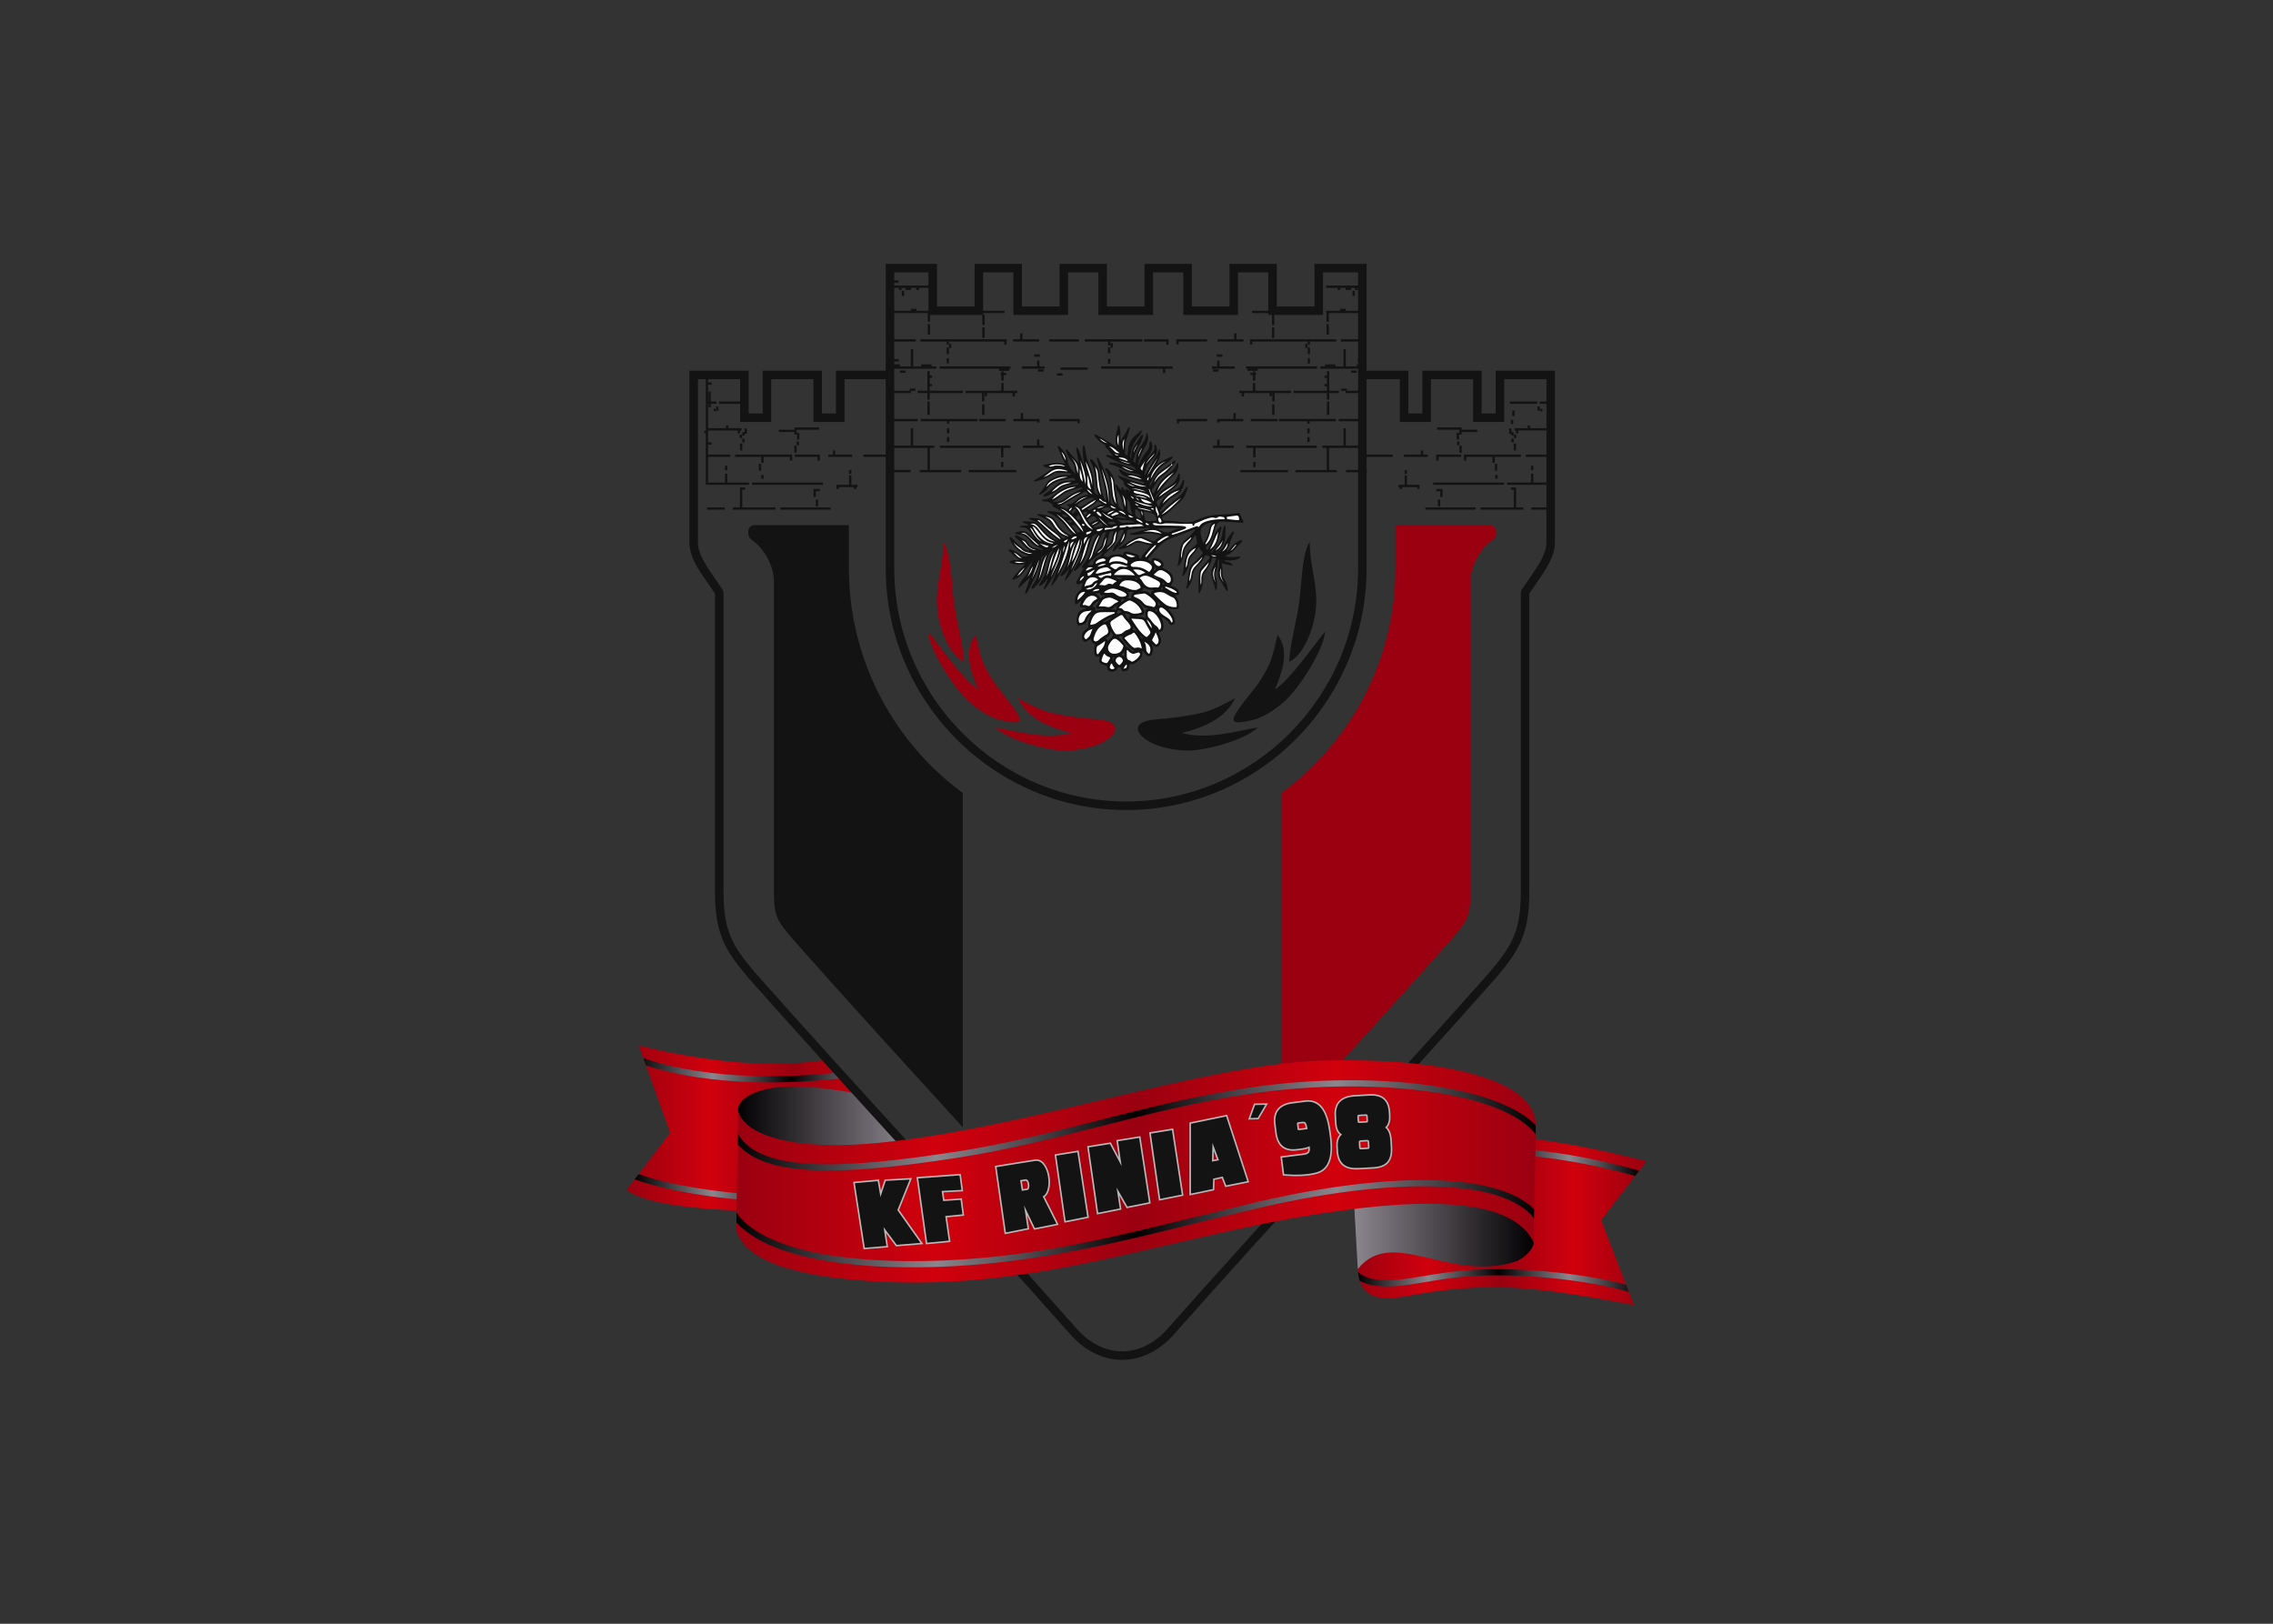 <svg clip-rule="evenodd" fill-rule="evenodd" stroke-linejoin="round" stroke-miterlimit="2" viewBox="0 0 560 400" xmlns="http://www.w3.org/2000/svg" xmlns:xlink="http://www.w3.org/1999/xlink"><rect x="0" y="0" width="560" height="400" fill="#333333" stroke="none"/><linearGradient id="a"><stop offset="0" stop-color="#9a0010"/><stop offset=".25" stop-color="#d1000d"/><stop offset=".5" stop-color="#9a0010"/><stop offset=".75" stop-color="#d1000d"/><stop offset="1" stop-color="#9a0010"/></linearGradient><linearGradient id="b" gradientUnits="userSpaceOnUse" x1=".25" x2="76.546" xlink:href="#a" y1="197.47" y2="197.47"/><linearGradient id="c"><stop offset="0" stop-color="#020001"/><stop offset=".25" stop-color="#8b858d"/><stop offset=".5" stop-color="#020001"/><stop offset=".75" stop-color="#8b858d"/><stop offset="1" stop-color="#020001"/></linearGradient><linearGradient id="d" gradientUnits="userSpaceOnUse" x1="2.106" x2="73.492" xlink:href="#c" y1="197.931" y2="197.931"/><linearGradient id="e" gradientUnits="userSpaceOnUse" x1="25.698" x2="64.53" y1="195.175" y2="195.175"><stop offset="0" stop-color="#020001"/><stop offset="1" stop-color="#8b858d"/></linearGradient><linearGradient id="f" gradientUnits="userSpaceOnUse" x1="166.281" x2="232.965" xlink:href="#a" y1="218.214" y2="218.214"/><linearGradient id="g" gradientUnits="userSpaceOnUse" x1="167.137" x2="231.288" xlink:href="#c" y1="218.489" y2="218.489"/><linearGradient id="h" gradientUnits="userSpaceOnUse" x1="166.255" x2="207.24" y1="221.609" y2="221.609"><stop offset="0" stop-color="#8b858d"/><stop offset="1" stop-color="#020001"/></linearGradient><linearGradient id="i" gradientUnits="userSpaceOnUse" x1="25.299" x2="207.678" xlink:href="#a" y1="207.263" y2="207.263"/><linearGradient id="j" gradientUnits="userSpaceOnUse" x1="25.329" x2="207.678" xlink:href="#c" y1="207.796" y2="207.796"/><g transform="matrix(1.08 0 0 1.08 154.063 64.73)"><path d="m3.063 178.548c16.749 4.108 31.22 5.182 43.374 3.165l30.109 33.366c-38.373 2.147-68.259 2.108-76.296-3.563 3.329-4.363 6.656-8.728 9.984-13.092-2.39-6.625-4.781-13.25-7.171-19.876z" fill="url(#b)"/><path d="m3.009 207.9c9.308 3.145 22.591 4.838 36.178 5.088 11.621.214 23.453-.627 33.203-2.514l1.102 1.221c-10.007 2.02-22.285 2.923-34.327 2.701-13.945-.257-27.593-2.023-37.06-5.313zm1.094-26.468c7.666 2.589 16.256 3.757 24.65 4.045 7.148.246 14.152-.145 20.324-.837l1.158 1.283c-6.472.771-13.92 1.224-21.527.962-8.139-.279-16.469-1.375-23.998-3.768z" fill="url(#d)"/><path d="m36.042 187.962c5.105-.338 11.433.506 17.556 1.687l10.932 11.904c-12.285 1.525-22.966.898-28.689-.158-6.91-1.276-9.71-5.608-10.104-7.778-.477-2.625 3.515-5.208 10.305-5.655z" fill="url(#e)"/><path d="m14.607 24.613h13.523v9.764h3.2v-9.764h13.521v9.764h3.2v-9.764h12.32v1.944h-10.374v9.765h-7.09v-9.765h-9.632v9.765h-7.089v-9.765h-9.631v37.206c0 2.686 1.948 5.472 4.023 8.442.553.791 1.115 1.596 1.661 2.427l.163.531v68.289c0 4.595.539 7.716 1.676 10.389 1.142 2.683 2.912 4.981 5.357 7.887 12.024 13.589 24.401 27.152 36.777 40.716 12.287 13.465 24.575 26.93 36.778 40.721 6.062 6.851 14.633 6.851 20.695 0 12.202-13.791 24.49-27.256 36.777-40.721 12.376-13.563 24.754-27.127 36.777-40.716 2.445-2.905 4.216-5.204 5.357-7.887 1.138-2.673 1.676-5.794 1.676-10.389v-68.288l.164-.531c.545-.831 1.107-1.636 1.66-2.427 2.075-2.971 4.023-5.757 4.023-8.442v-37.206h-9.631v9.765h-7.09v-9.765h-9.632v9.765h-7.09v-9.765h-8.552v-1.944h10.496v9.764h3.201v-9.764h13.521v9.764h3.201v-9.764h13.519v39.15c0 3.282-2.119 6.316-4.38 9.552-.49.701-.989 1.415-1.467 2.134v68.004c0 4.868-.589 8.221-1.835 11.148-1.238 2.911-3.105 5.337-5.676 8.392l-.016.019c-12.207 13.796-24.5 27.269-36.793 40.739-12.37 13.557-24.744 27.115-36.762 40.697-6.845 7.735-16.753 7.735-23.599 0-12.019-13.582-24.39-27.141-36.761-40.697-12.293-13.471-24.586-26.943-36.793-40.739l-.016-.019c-2.571-3.055-4.437-5.48-5.676-8.392-1.246-2.928-1.835-6.28-1.835-11.148v-68.005c-.477-.719-.977-1.433-1.467-2.134-2.26-3.235-4.379-6.27-4.379-9.552z" fill="#141313"/><path d="m59.4.25h11.689v9.705h8.587v-9.705h10.796v9.705h8.586v-9.705h10.796v9.705h8.586v-9.705h10.796v9.705h8.587v-9.705h10.795v9.705h8.588v-9.705h11.894v69.466c0 15.153-6.171 28.931-16.112 38.92-9.942 9.99-23.655 16.192-38.737 16.192-15.084 0-28.797-6.202-38.739-16.192s-16.112-23.767-16.112-38.92zm9.745 1.945h-7.8v67.521c0 14.624 5.952 27.917 15.542 37.553 9.588 9.634 22.813 15.614 37.364 15.614 14.549 0 27.775-5.98 37.363-15.614 9.59-9.636 15.541-22.929 15.541-37.553v-67.521h-8.006v9.705h-12.476v-9.705h-6.906v9.705h-12.476v-9.705h-6.906v9.705h-12.475v-9.705h-6.907v9.705h-12.476v-9.705h-6.906v9.705h-12.476z" fill="#141313"/><path d="m117.703 56.299.15.193c.293.379.256.797.232 1.243l-.033.628-.235-.584c-.16-.399-.287-.789-.211-1.226l.047-.267c-.247-.058-.494-.115-.741-.172l-.119-.028.014-.123c.004-.037.008-.075.013-.112l.017-.146.145.025c1.101.193 2.187.275 3.173.858l.777.46-.879-.204c-.785-.182-1.567-.364-2.35-.545zm-11.664 3.617.166-.15c.49-.446 1.057-.751 1.696-.924l.398-.108c-.146-.163-.289-.329-.436-.495l-.639-.718.815.508c.819.511 1.357 1.36 2.179 1.846l.109.064-.11.23-.12-.046c-.723-.276-1.245-.777-1.74-1.325l-.33.283c-.499.426-1.059.749-1.693.921l-.181.049c.213.248.43.493.64.741l.405.479-.569-.265c-.709-.327-1.254-.768-1.702-1.403-.456-.646-.783-1.364-1.134-2.069-.34-.682-.663-1.371-1.352-1.769l-.493-.285.568.025c.692.032 1.113.43 1.415 1.02.507.992 1.026 1.986 1.697 2.88.132.174.27.344.411.511zm-1.023-8.462.302.092c.628.193 1.009.664 1.333 1.209l.242.409-.425-.214c-.548-.276-.99-.673-1.311-1.199l-.189-.312.038.012-.181-.899c-.37-1.839-.817-3.661-1.198-5.498l-.025-.124.243-.074.047.118c.726 1.802 1.389 3.583 1.208 5.563zm31.786 21.64c.03.037.061.073.09.109l.089.105-.211.18-.09-.105c-.001-.002-.003-.003-.004-.005l-.001.001-.031-.039c-.019-.022-.037-.045-.056-.067v-.001c-.896-1.097-1.431-2.238-.89-3.647l.333-.869-.065.928c-.086 1.23.041 2.415.836 3.41zm-35.421-10.457-.316-.092c-.791-.227-1.54-.5-2.133-1.097-.504-.508-.965-1.057-1.322-1.677-.392-.682-.859-1.263-1.618-1.546-.085-.031-.146-.112-.212-.172l-.322-.283.427.041c.965.093 1.658.495 2.148 1.339.703 1.209 1.563 2.276 2.84 2.911.127.063.238.152.334.257l.331.362-.148-.042-.033.817c-.115 2.835-1.358 5.257-2.628 7.724l-.061.117-.241-.109.049-.123c1.005-2.508 1.642-5.144 2.612-7.664zm15.065-9.197c.431.116.678.331.865.725l.146.307-.319-.116c-.35-.128-.588-.421-.831-.688l-.32-.351zm-4.2 31.441c-.282.072-.487-.07-.651-.293-.448-.607-.784-1.271-1.02-1.987-.143-.434-.064-.789.322-1.057.633-.438 1.269-.873 1.951-1.232.333-.176.632-.121.817.223.277.515.676.941 1.078 1.359.124.129.23.275.331.423.578.848.429 1.271-.55 1.574-.206.064-.405.148-.571.29-.731.621-.763.651-1.707.7zm8.016-25.57-.154.042.063.147c.219.504.608.523 1.08.536 1.717.046 3.434.076 5.151.114.411.01.823.039 1.226.132.065.015.146.029.155.108s-.043.118-.11.148c-.21.094-.423.18-.64.257-.72.256-1.442.503-2.161.764-.188.067-.459.113-.364.41.085.263.345.195.542.146.321-.081.642-.172.954-.285 1.376-.503 2.747-1.017 4.122-1.524.057-.021.285-.131.333-.077.257.289.475.184.649-.093.42-.665 1.102-.915 1.822-1.123 1.104-.318 2.25-.372 3.393-.376.214 0 .489.075.521-.268.026-.293-.209-.47-.474-.514-.342-.057-.977-.219-1.255.046-.369.35-.659.079-1.072.063-.456-.018-.893.125-1.325.249-.833.237-1.58.68-2.393.966-.36.126-.669.186-.693.65-.001.026-.031.042-.055.042-.005 0-.014.002-.019 0-.012-.016-.013-.073-.013-.094-.011-.282-.182-.402-.451-.388-1.901.103-3.803-.109-5.704-.103-.225.001-.431-.002-.646.078-.442.164-.881.148-1.326 0-.382-.128-.762-.162-1.156-.053zm1.65 15.663c.477.001.906.1 1.326.321.584.309 1.118.715 1.746.936.659.23 1.103 1.608.903 2.233-.079.247-.226.234-.43.233-.879-.003-1.704-.183-2.417-.72-.853-.643-1.604-1.4-2.361-2.15-.318-.315-.258-.591.188-.704.341-.087.682-.113 1.03-.148l.007-.001zm-9.483 3.63-.163.165.223.066c.209.062.729.086.837.264.288.473.652.44 1.12.533.184.036.407.082.563.188.786.535 1.588.382 2.454.203.447-.093.558-.369.361-.768-.527-1.07-1.346-1.831-2.452-2.276-.269-.108-.537-.104-.795.035-.797.429-1.509.944-2.148 1.59zm2.988 2.432-.274-.016.15.229c.897 1.374 1.719 2.81 2.993 3.878.588.492.643.508 1.179-.062.551-.584.57-.777.16-1.469-.315-.53-.654-1.05-.911-1.612-.254-.558-.703-.814-1.305-.839-.664-.026-1.328-.072-1.992-.109zm-3.917 8.287c-1.173.011-1.901-1.153-1.344-2.195.235-.44.508-.857.866-1.208.354-.346.775-.387 1.192-.123.573.363.984.886 1.448 1.37.107.113.118.24.078.386-.323 1.199-.99 1.76-2.24 1.77zm9.073-15.134c-1.266.223-2.148-.339-2.735-1.442-.124-.234-.329-.437-.502-.635-.221-.255-.156-.477.175-.521.845-.567 1.663-.394 2.504.069.551.304 1.137.529 1.663.877.363.241.559.539.404.982-.164.472-.383.787-.941.674-.179-.036-.386-.005-.568-.004zm-2.101 1.105-.032-.012-.033.005c-.649.081-1.302.15-1.948.252-.264.041-.561.13-.581.448-.021.326.268.372.491.463.652.263 1.234.629 1.664 1.195.343.451.804.689 1.359.764.293.039.595.076.862.206.265.128.477.047.653-.173.356-.444.278-.902-.07-1.321-.572-.688-1.274-1.235-2.037-1.698-.111-.068-.211-.085-.328-.129zm-.794 12.824.198.145.021-.245c.009-.104.042-.234.021-.335-.245-1.204-.798-2.266-1.56-3.222-.21-.263-.456-.31-.711-.063-.208.201-.511.295-.777.396-.335.129-.652.293-.93.523-.166.138-.328.272-.115.495.68.707 1.199 1.53 2.033 2.082.155.103.332.13.512.089.471-.108.891-.169 1.308.135zm-7.377-4.038.001-.009-.001-.008c-.036-.49-.232-.903-.43-1.342-.183-.408-.467-.468-.854-.285-1.303.613-1.897 1.739-2.271 3.069-.092.326-.143.648.166.881.316.239.622.103.935-.053.046-.023.082-.037.119-.076.539-.57 1.198-.986 1.879-1.366.303-.168.442-.476.456-.811zm-.485-4.519c-.408-.004-.816-.018-1.225.006-.594.034-1.168.125-1.598.578-.582.614-.846 1.385-1.044 2.19-.063.259.063.454.35.383.471-.117.914-.15 1.318-.459.367-.282.757-.533 1.15-.775.827-.508 1.681-.978 2.607-1.278.184-.06.431-.134.406-.38-.032-.326-.302-.267-.514-.271-.438-.011-.875-.004-1.313-.004h-.14v.01zm7.863-5.513c-.035-.396-.195-.659-.501-.922-.769-.663-1.665-.815-2.65-.833-.729-.013-1.253.205-1.686.802-.406.561-.366.707.334.822 1.106.183 1.959.971 3.161.845-.013.007.005.02.035.028.155.043 1.247-.444 1.3-.593.022-.059.021-.11.007-.149zm-.185-6.182c.797.05 1.563.171 2.209.686.822.655.651 1.211.04 1.938-.176.208-.367.153-.557.013-.93-.691-1.992-1.021-3.149-.984-.331.011-.798-.104-.885-.475-.08-.349.329-.586.574-.746.531-.348 1.135-.406 1.753-.432l.008-.001zm1.526 12.254c.013-.751.263-.922.98-.714.311.09.58.255.819.469.727.646 1.212 1.45 1.47 2.386.094.343.11.704.012 1.049-.065.229-.183.477-.444.519-.349.056-.3-.302-.368-.38-.12-.13-.256-.375-.4-.46-.834-.489-1.146-1.348-1.818-1.972-.269-.249-.24-.559-.251-.897zm-11.137-1.819c.279-.459.547-.927.842-1.375.359-.547 1.638-.813 2.235-.598.475.171.916.417 1.367.64.353.173.32.461-.044.583-.448.151-.809.458-1.166.757-.396.332-.829.462-1.337.326-.276-.074-.567-.099-.852-.118-.307-.021-.62-.004-.927-.004h-.247zm16.695-6.161c-.09-.998-.895-1.513-1.687-1.949-.735-.404-1.37-.227-1.922.372-.089.095-.192.177-.299.25-.292.201-.279.449.045.603.289.137.56.309.87.396.669.188 1.235.515 1.692 1.043.214.247.49.412.819.267.414-.184.486-.569.482-.982zm-15.523 2.922c.945-.731 1.929-1.118 3.105-.707.633.222 1.275.386 1.832.78.223.159.545.383.481.699-.057.282-.442.385-.686.441-.764.175-1.435-.09-2.023-.566-.352-.285-.677-.397-1.128-.32-.533.093-1.02.079-1.539-.086l-.252-.08zm2.267-3.938-.147.208.255.012c1.593.072 3.194-.037 4.784.097l.31.026-.187-.248c-1.413-1.878-3.587-2.109-5.015-.095zm2.926 18.16c0-.236-.006-.472.004-.708.006-.154-.01-.299.171-.369.207-.082.272.061.368.187.143.188.33.329.526.457.322.209.64.311.994.106.055-.031.114-.047.176-.059.329-.066.684-.334.96.056.257.361.003.714-.215 1.01-.341.464-.807.788-1.302 1.069-.25.143-.51.13-.724-.073-.02-.019-.066-.074-.076-.082-.907-.19-.881-.844-.882-1.594zm-10.099-11.289-.076.157.17.039c.276.063.646-.035.863.072.62.308.882.252 1.264-.334.282-.432.588-.807 1.079-1.004.438-.175.378-.485.063-.748-.649-.545-1.568-.446-2.205.071-.565.46-.849 1.107-1.158 1.747zm3.841-4.594c.326-.387.658-.77.977-1.162.395-.487.901-.584 1.486-.416.59.168 1.15.422 1.708.674l.196.09-.162.142c-.244.214-.635.358-.798.637-.128.216-.422.112-.606.048-.339-.117-.642-.078-.933.134-.252.184-.515.219-.815.147-.289-.068-.654-.047-.954-.064l-.277-.017zm2.205-4.931c.183-1.005.555-1.394 1.56-1.561 1.019-.169 1.842.26 2.661.811.063.042.115.098.163.156.184.224.176.495.024.73-.183.284-.386.116-.586.025-.886-.398-1.799-.499-2.754-.346-.305.05-.591.249-.891.341l-.218.067zm14.77 13.223.001-.008-.001-.009c-.001-.033-.003-.065-.006-.099-.091-.917-1.672-2.809-2.559-3.059-.466-.131-.824.239-.742.702.065.366.247.668.523.915.356.319.766.563 1.169.816.389.243.792.477.971.924.079.196.197.377.445.269.207-.089.19-.269.199-.451zm-18.498-2.377c-.095.273-.229.366-.429.547-.488.44-.882.942-1.098 1.57-.132.387-.417.629-.788.781-.486.199-.816.022-.864-.511-.105-1.193.629-2.149 1.81-2.354.403-.07.795-.045 1.185-.207l.285-.12zm1.5-6.995.081-.101-.094-.088c-.517-.485-1.403-.702-2.055-.382-.863.424-1.091 1.239-1.312 2.101l-.096.372.312-.225c.63-.455 1.539-.126 2.036-.999.068-.12.406-.242.535-.323.212-.131.419-.139.593-.355zm6.765-2.953.383-.173-.41-.09c-.544-.119-1.054-.351-1.594-.489-.61-.158-1.248-.158-1.865-.041-.288.054-.64.219-.74.516-.118.35.319.402.473.543.074.067.167.098.233.156.412.366.844.347 1.197-.083.237-.288.539-.296.886-.265.501.045.952.145 1.437-.074zm-3.845.915c-1.022.243-2.045.49-3.069.725-.204.046-.451.119-.585-.107-.145-.243.071-.383.187-.545.544-.768 1.365-.908 2.233-1.014.545-.066.899.399 1.287.696l.232.178zm-1.298 16.014.028-.283-.24.152c-.568.359-1.106.817-1.703 1.12-.128.063-.198.225-.237.354-.151.5-.141 1.006.006 1.506.103.352.354.417.58.11.344-.465.714-.91 1.032-1.394.32-.482.478-.99.534-1.565zm.025 5.151c.284.043.465-.106.605-.324.142-.223.255-.463.402-.682.203-.304.134-.534-.222-.645-.336-.104-.634-.271-.843-.562-.219-.305-.46-.222-.601.086-.173.377-.333.758-.43 1.161-.063.256-.021.497.216.646.268.168.567.256.873.32zm4.492-26.984c.929-.766 1.94-1.396 3.097-1.75.216-.066.438-.055.646.033.828.353 1.656.707 2.469 1.096l.409.196-.448.066c-.53.08-1.033-.031-1.543-.168-2.26-.604-1.703-.63-3.696.443-.289.154-.493.333-.847.329l-.38-.004zm-16.487-.204.277.033-.142-.242c-.14-.239-.307-.322-.565-.379-.862-.188-1.505-.711-2.059-1.375-.438-.526-.857-1.067-1.291-1.597-.252-.308-.516-.64-.937-.698l-.262-.035.118.235c1.059 2.103 2.371 3.759 4.861 4.058zm23.486 19.969c.272.513.496 1.031.647 1.594.043.164.044.344.025.513-.037.34-.195.7-.531.837-.33.135-.502-.198-.695-.388-.613-.6-.634-.668-.201-1.409.211-.361.368-.73.501-1.126l.104-.306zm-16.725-22.719.319.346-.08-.464c-.264-1.519-3.743-5.298-5.291-5.418l-.62-.049.541.308c2.229 1.267 3.445 3.447 5.131 5.277zm13.845-1.346c-.73.056-1.465.146-2.197.156-.566.009-1.041.276-1.54-.095-.034 0-.113.039-.143.058-.388.237-.802.245-1.241.266-.237.012-.494.055-.499-.303-.003-.282.209-.432.47-.452.373-.03.747-.059 1.119-.085.979-.07 1.956-.14 2.935-.209.452-.032.812.152 1.169.413l.303.223zm-25.907-.757-.73.141.731.132c1.089.195 1.646.86 2.223 1.729.354.531.792 1 1.271 1.42.62.546 1.378.746 2.16.936l.668.161-.553-.408c-.424-.313-.922-.518-1.333-.847-.982-.787-1.813-1.735-2.623-2.692-.495-.585-1.075-.715-1.814-.572zm39.89 4.894c-.065-.267.054-.41.176-.621.511-.886.847-1.835 1.023-2.843.122-.694.375-1.198 1.072-1.463l.293-.111-.115.292c-.679 1.722-.596 3.605-2.231 4.824l-.167.125zm7.339-5.458c-.643-.063-1.285-.127-1.928-.189-.292-.028-.538-.108-.565-.448-.031-.381.237-.397.509-.438.633-.093 1.268-.174 1.904-.241.526-.055.713.579.681.999-.011.128-.054.256-.182.308-.147.06-.251-.025-.335-.01l-.036.024zm-27.84 31.958c-.005-.531.439-1.04.983-1.032.496.008.956.535.955 1.021-.001.253-.668 1.109-.931 1.108-.339-.001-1.006-.767-1.007-1.097zm-5.008-7.231c-.376.712-.419 1.596-1.126 2.096-.211.149-.406.53-.739.233-.293-.262-.398-.645-.222-1.011.398-.826 1.061-1.258 1.924-1.517l.317-.096zm-.61-20.851c-.761 2.047-.928 4.229-2.316 6.014l-.076.099-.213-.132.055-.112c.941-1.953.975-4.193 2.309-5.999l.586-.792zm-6.938.488.133.082.066-.141c.075-.158.041-.259-.056-.388-.311-.416-.656-.787-1.088-1.08-1.196-.812-2.26-1.794-3.338-2.752-.27-.239-.512-.419-.897-.339l-.286.059.227.185c1.766 1.44 3.294 3.156 5.239 4.374zm-2.182 6.986-.03.12.232.089.057-.111c.854-1.663 1.64-3.344 1.854-5.225l.077-.677-.336.593c-.92 1.624-1.397 3.415-1.854 5.211zm4.717-2.025-.146.549.383-.42c.734-.807 2.021-4.233 1.826-5.3l-.077-.431-.186.396c-.783 1.686-1.327 3.412-1.8 5.206zm10.19-13.104c-.593-.848-.78-1.82-.872-2.832-.106-1.188-.18-2.383-.446-3.549l-.156-.688.405.576c.323.458.596.971.63 1.54.098 1.632.366 3.245.689 4.846l.133.654zm15.061-1.382c-1.456 1.417-2.797 2.948-4.604 3.938l-.707.386.537-.601c1.353-1.516 2.931-2.784 4.599-3.937l.105-.072.162.197zm-8.499 32.63-.423-.192.247.393c.316.503.396 1.012.408 1.594.013.571.27.976.774 1.238l.118.062.066-.114c.746-1.283.049-2.416-1.19-2.981zm-2.611-16.441-.271.038.189.196c.333.346.658.7 1.003 1.034.227.22.522.299.809.137.348-.197.721-.323 1.107-.418l.271-.067-.216-.176c-.869-.707-1.794-.896-2.892-.744zm-8.585-23.463-.432-.642.181.752c.085.351.188.704.252 1.058.211 1.148.225 2.322.371 3.479.071.566.396 1.604.818 1.99l.324.297-.095-.43c-.372-1.682-.611-3.384-.774-5.099-.05-.521-.36-.981-.645-1.405zm13.953 5.724c.594-2.122 2.205-3.318 3.941-4.494l.104-.07.161.191-.087.09c-1.35 1.411-2.848 2.701-3.866 4.393l-.529.88zm10.577 14.994c-.074.39-.318.668-.562.963-.35.425-.694.857-1.094 1.237-.525.499-.762 1.106-.854 1.813-.077.582-.166 1.038-.463 1.559l-.259.456v-.525c0-.178-.02-.39.004-.564.052-.385.127-.767.174-1.152.128-1.036.543-1.882 1.402-2.5.538-.387.947-.945 1.417-1.41l.318-.315zm-34.586-13.165c1.182-1.544 3.677-2.993 5.642-2.978l.653.005-.599.262c-.949.413-2.019.572-2.879 1.178-.866.608-1.686 1.283-2.646 1.743l-.521.249zm3.611-6.231c-.35-.035-.7-.052-1.047-.111-.915-.154-1.756-.008-2.524.525-.553.384-1.146.695-1.795.888l-.987.292.875-.544c.843-.523 1.496-1.278 2.439-1.656 1.069-.428 2.063-.106 3.104.211l.106.032-.009.111c-.003.042-.007.084-.01.126l-.012.141zm9.26 7.155-.003.133.266.017.014-.132c.307-2.839-.544-5.487-1.568-8.093l-.047-.12-.247.077.029.126c.618 2.64 1.608 5.241 1.556 7.992zm25.316 6.51c-.195 1.629-.493 3.135-1.961 4.105l-.524.347.33-.535c.776-1.262 1.161-2.718 1.897-4.002l.34-.595zm-37.008-4.21-.106-.063-.15.198.091.085c.73.69 1.522 1.327 2.157 2.111.494.611.939 1.26 1.493 1.821.264.269.527.512.896.626l.438.136-.289-.356c-1.367-1.682-2.63-3.433-4.53-4.558zm6.767-11.963-.411-.878.147.958c.298 1.921 1.182 3.688 1.48 5.605l.019.123.249-.012.008-.125c.126-2.045-.644-3.861-1.492-5.671zm25.144 19.896.156-.337-.339.151c-2.002.897-2.297 2.65-2.386 4.629l-.021.451.271-.362c.308-.412.405-.89.438-1.392.043-.708.345-1.258.841-1.752.413-.41.793-.855 1.04-1.388zm-3.758-13.096.534-.386-.646.137c-1.633.349-3.384 1.564-3.983 3.158l-.29.769.526-.631c1.066-1.277 2.529-2.087 3.859-3.047zm.107 15.373.004.516.256-.447c.036-.063.075-.11.098-.182.061-.192.149-.37.157-.575.048-1.319.684-2.338 1.62-3.225.134-.127.233-.283.329-.438.107-.172.236-.243.101-.485l-.081-.146-.129.107c-.35.293-.707.576-1.046.881-.335.3-.697.563-.849 1.011-.326.962-.468 1.967-.46 2.983zm4.481 6.084.042.513.223-.464c.183-.38.193-.786.168-1.197-.058-.901.208-1.646.801-2.326.42-.481.729-1.051.927-1.656l.191-.585-.424.446c-.566.596-1.099 1.223-1.621 1.857-.146.179-.254.382-.288.611-.14.931-.093 1.867-.019 2.801zm-28.195-9.696.052-.113-.213-.128-.075.1c-1.317 1.73-1.234 3.824-1.96 5.767l-.045.12.233.108.063-.112c1.008-1.8 1.101-3.893 1.945-5.742zm-6.587 2.812.05-.114-.215-.124-.074.1c-1.29 1.749-1.301 3.862-1.972 5.839l-.042.123.24.1.058-.117c.904-1.852 1.138-3.928 1.955-5.807zm9.275 1.144-.319.627.533-.458c.42-.36.709-.813.856-1.346.374-1.361.903-2.672 1.455-3.971.075-.178.184-.26.021-.478l-.107-.146-.112.142c-1.333 1.68-1.39 3.793-2.327 5.63zm13.985-13.981.281.222-.059-.354c-.088-.528-.341-.739-.801-.946-.737-.332-1.521-.525-2.311-.687-.254-.051-.773-.289-.854.127-.082.424.448.563.757.636 1.079.253 2.068.282 2.987 1.002zm-23.618 17.694-.036.123.237.093.057-.114c.882-1.787 1.092-3.796 1.862-5.619l.049-.115-.219-.121-.072.103c-1.188 1.699-1.305 3.723-1.878 5.65zm24.539-21.367-.229.801.476-.684c.453-.649.895-1.315 1.568-1.76.663-.436 1.247-.97 1.786-1.55.141-.149.314-.383.504-.466.377-.167.389-.396.152-.701l-.179-.232-.066.286c-.068.298-.299.466-.529.638-.485.363-.98.712-1.476 1.063-.94.667-1.683 1.471-2.007 2.605zm-23.356 2.07-.388.416.536-.189c.565-.202 1.027-.477 1.471-.879.478-.435 1.031-.714 1.658-.865.454-.109.9-.255 1.351-.385l.67-.192-.693-.079c-1.997-.227-3.316.791-4.605 2.173zm3.726-3.111.734-.105-.723-.167c-.759-.176-1.697-.004-2.424.24-.865.29-2.4 1.052-2.485 2.103l-.037.45.283-.352c1.179-1.461 2.868-1.912 4.652-2.169zm6.939 22.269-.243.061.18.174c.546.533.701.638 1.343.185.405-.286.851-.313 1.326-.233.201.034.393.139.521-.127.086-.179.097-.401.004-.579-.105-.202-.313-.176-.498-.132-.88.212-1.756.433-2.633.651zm14.555-9.378c-1.362-.303-2.748-.665-4.15-.402l-.127.023-.065-.25.122-.042c1.564-.529 3.019-.794 4.345.434l.378.349zm-22.756 3.069.009-.133-.264-.029-.021.131c-.385 2.419-1.629 4.562-2.445 6.841l-.045.124.245.102.057-.12c1.055-2.244 2.298-4.379 2.464-6.916zm5.412 10.112c-.282.568-1.28 1.676-1.854 1.938l-.215.098.02-.235c.091-1.108.723-2.076 1.935-2l.208.013zm16.498-21.724-.405.662.609-.479c1.402-1.104 3.015-1.897 4.158-3.312l.082-.103-.193-.176-.094.092c-1.296 1.266-3.15 1.674-4.157 3.316zm-11.848 14.433c-.02.213-.176.318-.368.357-.599.121-1.197.258-1.745.541-.268.138-.46-.034-.399-.321.151-.714 1.645-1.35 2.263-.959.14.088.248.188.25.368v.014zm11.531-3.326.045-.109-.101-.063c-.163-.101-.305-.077-.446.035-.837.662-1.486 1.498-2.117 2.35-.108.147-.171.345-.009.485.21.182.359.027.497-.128.551-.62 1.095-1.244 1.636-1.871.19-.219.382-.426.495-.699zm.472 4.828c.253-.015.495-.098.613-.325.156-.302-.055-.492-.258-.676-.313-.283-.691-.433-1.09-.55-.283-.084-.494.021-.485.343.015.513.709 1.195 1.22 1.208zm1.324 4.703.002.043.027.034c.052.067.058.118.146.165.78.418 1.429.993 2.334 1.143.159.026.314.087.395-.136.055-.154-.023-.299-.14-.399-.694-.6-1.537-.869-2.396-1.137-.213-.067-.379.053-.368.287zm-2.863-19.051.328-.043-.26-.205c-.76-.597-1.687-.791-2.587-1.069l-.278-.087.107.271c.421 1.049 1.693 1.261 2.69 1.133zm-18.584 15.004-.043.117.225.111.067-.106c.754-1.191 2.812-5.63 2.438-6.941l-.188-.658-.084.679c-.306 2.47-1.574 4.512-2.415 6.798zm4.62-18.158.3.161-.101-.324c-.338-1.094-.4-2.283-.881-3.326l-.326-.705.062.774c.052.664.074 1.332.054 1.998-.021.686.299 1.101.892 1.422zm1.267 2.404.124-.172-.206-.046c-.07-.016-.114-.05-.193-.008-1.049.56-2.029 1.233-3.002 1.914-.155.109-.29.261-.154.454.133.188.317.123.477.022.71-.45 1.43-.888 2.128-1.355.322-.216.597-.495.826-.809zm-8.986.589-.574.043.531.224c.505.214.944.057 1.387-.209 1.307-.781 2.586-1.613 3.939-2.313.092-.048.157-.114.237-.175l.571-.432-.691.187c-.76.205-1.49.5-2.145.942-1.039.703-1.931 1.635-3.255 1.733zm21.239-5.562-.126.806.386-.719c.851-1.583 1.736-3.102 3.418-3.918l.113-.055-.086-.235-.122.03c-1.673.424-3.316 2.383-3.583 4.091zm-26.816 17.231c-1.402.368-3.936-1.345-4.422-2.658l-.044-.119.228-.109.065.108c.429.714 1.291 1.036 1.86 1.633.585.611 1.563.601 2.325.881l.415.152zm19.313-5.242.097-.578-.346.474c-.435.593-.65 1.283-.726 2.009-.057.55-.31.94-.721 1.296-.317.273-.62.551-.831.919l-.345.601.55-.421c.66-.506 1.25-1.091 1.761-1.747.095-.121.173-.235.198-.391.119-.721.241-1.441.363-2.162zm-8.385-14.348-.32-.971.05 1.021c.056 1.133-.26 2.207.702 3.088l.253.231-.021-.343c-.063-1.04-.338-2.04-.664-3.026zm20.305 15.64c-.319.179-.65.346-.959.541-.42.265-.828.548-1.24.824-.188.127-.448.19-.612-.012-.193-.241.024-.385.192-.517.525-.41 1.078-.783 1.689-1.054.325-.143.571-.16.91-.034l.281.104zm-11.704-2.418.148-.261-.295.057c-.344.064-.809-.018-1.065.262-.159.172-.292.16-.507.159-.342 0-.684-.013-1.025-.007-.264.005-.499.175-.472.46.041.407.317.247.52.222.524-.065 1.047-.144 1.569-.226.496-.077.859-.193 1.127-.666zm-10.771-15.902-.11-.083-.167.22.109.084c1.192.913 1.331 2.283 1.559 3.658l.115.698.157-.69c.38-1.672-.352-2.904-1.663-3.887zm14.449 9.972-.119-.044-.108.229.109.064c1.074.634 3.077 1.448 4.324 1.215l.604-.112-.594-.158c-1.41-.373-2.844-.694-4.216-1.194zm-11.11 20.161-.247.167.286.082c1.062.303 2.417-.516 2.763-1.539l.086-.255-.258.077c-.371.111-.638.341-.841.663-.156.249-.371.364-.664.375-.426.015-.778.195-1.125.43zm-10.095-10.591.879.476-.716-.697c-.363-.354-.729-.707-1.049-1.104-.317-.395-.564-.839-.819-1.275-.217-.372-.372-.716-.831-.834l-.329-.085.175.291c.744 1.237 1.362 2.509 2.69 3.228zm24.058-12.588c-1.268.122-2.925-.379-3.988-1.072l-.743-.484.855.233c1.295.354 2.574.774 3.891 1.049l.896.187zm-7.883 41.675c-.486-.016-.81-.361-.647-.847.05-.151.114-.297.178-.443.06-.138.133-.271.303-.279.198-.009.231.135.301.269.086.165.183.325.27.49.087.164.364.3.216.559-.149.262-.403.159-.551.236l-.032.017zm1.718-49.282c-.527.006-.934-.051-1.303-.45-.375-.407-.762-.806-1.202-1.144l-.477-.366.588.12c1.031.209 1.656 1.011 2.472 1.587l.351.248zm-5.563 26.569c-.545.577-.786 1.365-1.711 1.412l-.073.004-.045-.059c-.146-.195.013-.424-.063-.499-.137-.137-.074-.339.119-.367.549-.082.995-.598 1.645-.723l.423-.082zm-16.96-8.607c.587-.176 1.007-.014 1.448.374.937.823 1.851 1.671 2.773 2.509l.337.306-.45-.065c-.312-.045-.481-.154-.724-.337-.469-.355-.87-.782-1.265-1.216-.604-.664-1.161-1.178-2.098-1.3l-.648-.083zm27.523-11.952.47.103-.343-.338c-.654-.643-2.468-1.073-3.365-.939l-.593.089.571.181c1.077.342 2.153.665 3.26.904zm-21.251-3.323c.969-.514 2.914-.528 3.869.021l.306.177-.344.08c-.321.074-.582-.024-.892-.076-.662-.111-1.318-.146-1.957.098-.325.124-.662.096-.976-.05l-.253-.118zm13.295 16.38c-.026 1.566-.717 3.002-2.122 3.771l-.476.261.291-.457c.229-.359.512-.59.84-.849.309-.243.492-.544.591-.923.164-.635.328-1.271.612-1.865l.274-.574zm-17.23 9.469c.556-1.484 1.119-2.966 1.679-4.448l.045-.119.244.068-.022.124c-.286 1.597-.962 3.054-1.691 4.487l-.06.116-.24-.105zm23.81-4.996.377-.149-.39-.113c-.749-.217-1.418-.497-2.213-.511l-.31-.006.202.235c.667.776 1.391.917 2.334.544zm-25.912-3.956c.438.123.829.382 1.066.774.441.73 1.049 1.197 1.88 1.401.101.024.198.101.289.15l.566.313-.645-.053c-1.62-.134-2.305-1.281-3.297-2.358l-.331-.36zm44.073 9.844c-.701-1.104-.941-2.709.004-3.752l.529-.583-.298.729c-.475 1.164-.504 2.319.009 3.476l.053.118-.228.122zm-21.888-15.608c-.44.154-.88.315-1.323.463-.235.077-.524.076-.623-.199-.099-.274.17-.333.319-.436.113-.077.251-.128.356-.209.478-.369.915-.25 1.322.15l.158.156zm-1.362 1.277.63.1-.532-.353c-.875-.582-1.864-1.002-2.675-1.68l-.099-.083-.18.187.086.096c.765.851 1.605 1.548 2.77 1.733zm7.645-10.149-.046.119.229.112.065-.11c.813-1.375 1.626-2.751 2.438-4.127l.068-.114-.224-.146-.077.108c-.933 1.319-1.858 2.645-2.453 4.158zm-6.557-6.781.258.424v-3.412l-.256.404c-.404.639-.391 1.945-.002 2.584zm3.541 11.158-.129-.016-.049.256.126.032c1.04.268 2.097.469 3.136.743l.755.198-.641-.447c-.972-.679-2.076-.631-3.198-.766zm5.29 2.625-.117-.326-.141.317c-.148.337-.119.623-.089.973.044.499.536.785.381 1.309l-.127.431.349-.283c.306-.249.448-.512.301-.895-.196-.506-.372-1.018-.557-1.526zm13.29 10.007-.447.516.613-.3c.998-.488 1.463-1.366 1.753-2.396l.033-.118-.228-.095-.061.107c-.463.823-1.046 1.573-1.663 2.286zm-15.825-20.336c-.333.709-.44 1.518-.642 2.271l-.056.208-.167-.138c-.398-.328-.573-.642-.229-1.104.32-.431.569-.911.85-1.367l.068-.112.231.125zm-13.244 8.362.119-.033-.039-.245-.123.006c-1.296.057-2.171.836-3.021 1.728l-.09.095.177.191.101-.083c.874-.71 1.776-1.352 2.876-1.659zm10.071-2.252c1.153.089 2.281.257 3.307.825l.109.061-.097.23-.119-.036c-1.069-.319-2.174-.505-3.248-.809l-.121-.033.044-.248zm5.892 7.136c-.033-.253.122-.397.364-.42.363-.035.652.627.662.932.011.297-.175.434-.449.453-.371.027-.571-.667-.577-.965zm-2.424 22.82c.536.357 1.382 1.481 1.202 2.15l-.071.266-.172-.216c-.501-.63-.842-1.295-1.163-2.028l-.19-.434zm-12.248-11.607.493-.176-.516-.093c-.842-.149-1.434-.099-1.806.756l-.078.18.195.015c.733.056 1.101-.466 1.712-.682zm6.658-16.816c.81.799.871 1.785.757 2.854l-.059.551-.209-.514c-.354-.875-.206-1.915-.705-2.719l-.065-.104.193-.154zm.075-10.057.025.123.252-.026-.001-.126c-.01-.849.134-1.689.198-2.534l.039-.508-.291.418c-.587.842-.414 1.719-.222 2.653zm-.856 1.529c.798-.055 1.528.091 2.082.711l.055.062-.027.077c-.015.042-.029.083-.044.125l-.046.131-.13-.045c-.651-.222-1.304-.443-1.954-.666l-.119-.04.028-.122c.01-.042.02-.084.029-.126l.023-.1zm-23.878 23.802c.854-.168 1.755.195 2.565-.069l.13-.043.089.259-.128.046c-.899.327-1.787.496-2.689.07l-.382-.181zm18.972-11.481-.043-.001-.035.022c-.222.139-.433.236-.2.544.233.307.515.566.865.732.243.114.449.004.445-.274-.003-.287-.747-1.015-1.032-1.023zm10.909-10.707c.495-1.037 1.277-1.846 2.108-2.62l.089-.083.188.155-.064.104c-.596.94-1.458 1.664-2.079 2.581l-.072.106-.224-.128zm-24.056 17.945-.114-.048-.121.215.1.073c.377.276 1.382 1.103 1.891.911.155-.059.266-.185.354-.319l.107-.163-.188-.048c-.686-.174-1.375-.349-2.029-.621zm-5.925 2.119-.614-.174.487.413c.639.542.977 1.3 1.949 1.302l.566.002-.502-.264c-.687-.361-1.083-1.054-1.886-1.279zm21.075 2.854.26-.184-.312-.065c-.632-.133-1.734.101-2.084.684l-.195.325.36-.122c.685-.235 1.34-.19 1.971-.638zm3.61-22.492c.918.241 1.72.872 2.665.98l.701.081-.68.19c-.761.215-2.213-.523-2.81-1.01l-.496-.405zm-7.785 16.283.118-.231-.259.03c-1.019.123-.983.918-.948 1.771l.021.531.241-.474c.276-.543.551-1.085.827-1.627zm3.56-2.002.258-.313-.396.09c-.402.091-.809.175-1.208.278-.185.048-.406.044-.366.338.034.257.242.375.486.359.541-.032.896-.351 1.226-.752zm10.529-9.13c.335.818.674 1.635.999 2.457.066.167.183.349-.092.454-.197.075-.309-.08-.368-.241-.299-.812-.597-1.625-.89-2.44-.038-.105.055-.182.108-.258l.147-.205zm-26.546 17.778.093-.566-.342.462c-.555.751-.728 1.702-1.282 2.438l-.079.104.201.17.09-.096c.674-.717 1.159-1.531 1.319-2.512zm-3.773 2.068-.327.506.516-.313c.786-.476 1.257-1.21 1.757-1.952l.542-.804-.745.618c-.677.561-1.266 1.206-1.743 1.945zm23.441-7.538-.599.814.797-.623c.758-.592 1.089-1.392 1.106-2.339l.01-.53-.269.457c-.416.707-.56 1.561-1.045 2.221zm-6.276-2.545.067-.205-.215.023c-.385.041-.748.13-1.104.284-.23.099-.272.283-.213.508.049.184.209.285.393.216.479-.181.886-.264 1.072-.826zm-.017 13.611c.398-.405.879-.631 1.455-.594.174.011.349.077.329.291-.011.119-.135.225-.24.267-.46.183-.944.224-1.431.271l-.381.038zm-6.121-29.688c-.417-.628-.669-1.352-.984-2.033l-.277-.599.496.437c.6.529.959 1.314 1.021 2.107l.04.531zm17.685 14.34.315.097-.151-.294c-.325-.629-.759-.72-1.333-.997-.156-.076-.346-.097-.431.096-.075.17.038.306.169.398.452.319.902.537 1.431.7zm19.545 4.384.019-.552-.278.478c-.389.67-.697 1.418-1.304 1.929l-.615.52.754-.283c.881-.332 1.393-1.164 1.424-2.092zm-23.459-6.255.381.205-.189-.389c-.305-.621-1.117-1.128-1.814-.992l-.31.06.254.188c.515.383 1.114.625 1.678.928zm-11.68 5.986.223-.367-.396.167c-.941.397-.935.746-.897 1.734l.022.622.244-.572c.237-.554.492-1.07.804-1.584zm-.855-.633-.152.195.247.027c.503.056.795-.156 1.214-.365.152-.075.27-.195.207-.38-.062-.186-.208-.187-.366-.19-.529-.016-.848.324-1.15.713zm8.161-7.861c-.66-.206-1.083-.6-1.659-.93-.16-.092-.191-.264-.067-.402.103-.114.249-.169.387-.076.098.067.185.149.266.235.196.209.369.412.677.428.342.017.523.272.576.59l.036.223zm-6.205 17.442c.123-.707.42-1.044 1.102-1.267l.211-.068-.03.22c-.06.431-.709 1.023-1.07 1.256l-.267.171zm4.728-32.647c.588.372 1.177.744 1.765 1.116l.679.429-.783-.176c-.758-.17-1.391-.53-1.848-1.171l-.412-.576zm5.26 52.62-.082.218.231-.031c.788-.107.982-.396.838-1.174l-.043-.236-.184.156c-.351.3-.595.63-.76 1.067zm-1.874-35.899.368-.291-.468.043c-.588.057-1.06.249-1.526.606-.117.09-.203.215-.129.365.079.158.249.165.39.095.49-.243.932-.475 1.365-.818zm3.702-10.622.955.053-.901-.322c-.895-.32-1.821-.541-2.72-.851l-.126-.043-.098.246.121.055c.895.401 1.773.807 2.769.862zm-7.854 9.799-.419.197.459.066c.704.101 1.268-.22 1.877-.506l.873-.411-.953.147c-.632.099-1.254.234-1.837.507zm8.462 2.397c-.603.052-1.144-.006-1.364-.643l-.074-.212.223.028c.487.063.858.33 1.272.567l.387.222zm-3.94-2.061.407-.061-.361-.198c-.34-.187-.68-.374-1.02-.558-.146-.079-.317-.117-.432.038-.12.164-.018.322.121.423.411.297.766.434 1.285.356zm-6.988 1.938-.086.241.249-.059c.43-.103.606-.33.914-.604.147-.131.271-.289.078-.469-.146-.135-.327-.084-.474.019-.327.232-.545.491-.681.872zm11.815-13.767c.105-.855.469-1.605.991-2.283l.075-.098.212.127-.051.112c-.329.731-.682 1.454-.96 2.207l-.043.116-.24-.059zm-.643 6.808.653-.015-.603-.252c-.589-.247-1.177-.494-1.765-.74l-.935-.391.795.628c.552.437 1.126.785 1.855.77zm-15.881 13.373-.021-.438-.234.37c-.328.518-.313 1.082-.353 1.669l-.054.788.319-.723c.235-.531.371-1.082.343-1.666zm16.712-23.055.072-.105-.198-.162-.089.093c-.559.583-.92 1.268-1 2.078l-.012.124.242.053.039-.117c.237-.695.527-1.361.946-1.964zm22.429 22.972c-.389.569-.797 1.09-1.405 1.44l-.699.402.524-.613c.421-.493.843-.987 1.264-1.481l.091-.106.105.092c.032.027.064.056.097.084l.093.081zm-38.399-1.341.104-.32-.301.153c-.221.113-.452.22-.666.347-.152.091-.395.148-.269.418.109.236.383.272.598.16.303-.158.433-.449.534-.758zm-3.851 1.852-.353.346.48-.111c.542-.125 1.018-.354 1.362-.804l.305-.399-.466.185c-.487.193-.951.411-1.328.783zm36.439 1.626c.455-.041.858.114 1.273.276l.369.145-.379.118c-.486.15-.922-.014-1.328-.285l-.327-.218zm-14.146-6.656.136-.032-.031-.135c-.042-.172-.136-.279-.303-.334-.244-.078-.379-.286-.687-.149-.11.048-.112.212-.069.306.144.313.418.406.741.392.075-.004.141-.03.213-.048zm-17.514-4.073v-.198l-.187.068c-.25.093-.399.236-.564.437-.119.145-.279.334-.083.508.228.201.37-.006.512-.158.193-.208.324-.353.322-.657zm2.408 3.586-.022-.003-.022.005c-.191.04-.364.107-.308.352.053.23.219.386.463.374.218-.01.413-.135.359-.381-.05-.234-.254-.321-.47-.347zm10.943-6.358-.432-.205.255.404c.232.37.398.645.893.69l.278.025-.147-.237c-.215-.344-.493-.509-.847-.677zm-8.227 3.106h-.018l-.018.004c-.23.052-.446.138-.475.407-.023.214.186.272.354.271.24-.002.428-.122.468-.369.036-.217-.122-.307-.311-.313zm12.458-7.32c-.049.343-.084.644-.315.918l-.114.136-.104-.143c-.342-.472-.022-.711.299-1.03l.296-.294zm-2.454 6.731c-.399 0-.694-.204-.993-.448l-.286-.232.368-.014c.445-.017.741.133 1.019.467l.189.229zm-4.535-11.601.421-.148-.431-.117c-.314-.085-.628-.171-.941-.257l-.396-.108.249.327c.283.371.665.455 1.098.303zm7.255 11.852-.503-.052.406.302c.239.178.452.413.777.376.149-.017.161-.249.12-.354-.162-.41-.483-.239-.8-.272z" fill="#fff"/><g fill="#141313"><path d="m112.63 37.038c.486 1.208.184 2.5.382 3.744.117-.384.31-.709.533-1.021.43-.599.725-1.273 1.088-1.91.079-.139.164-.385.347-.319.197.071.078.301.036.452-.19.675-.367 1.355-.602 2.016-.264.747-.419 1.5-.374 2.293.013.218.015.44-.019.654-.1.644-.092.674.544 1.021.038-.49.059-.966.113-1.438.148-1.282.733-2.342 1.713-3.171.356-.302.763-.543 1.038-.936.07-.101.184-.223.31-.147.133.078.058.229.008.338-.169.371-.381.719-.645 1.029-1.024 1.204-1.724 2.552-1.85 4.154-.021.262-.202.528.021.835.155-.231.153-.459.167-.683.06-.975.343-1.867.953-2.645.396-.504.742-1.043 1.072-1.592.071-.12.155-.235.249-.339.082-.092.188-.185.325-.12.165.079.075.218.045.328-.229.814-.549 1.597-.979 2.323-.572.965-.868 2.033-1.206 3.086-.119.372.214.451.435.712.063-.43.121-.776.164-1.124.146-1.164.681-2.158 1.314-3.119.471-.712 1.006-1.405 1.012-2.325.001-.093.026-.201.143-.206.113-.005.15.107.174.192.152.554.164 1.106-.005 1.662-.129.421-.31.819-.545 1.188-.749 1.171-1.188 2.47-1.593 3.784-.041.134-.094.265-.037.431.213-.122.269-.343.349-.532.38-.898.885-1.72 1.517-2.462.473-.557.756-1.179.746-1.919-.002-.031-.004-.064.006-.093.062-.175-.031-.473.252-.476.239-.001.203.279.261.443.353 1.009-.015 1.859-.603 2.659-.232.318-.46.641-.603 1.026.498-.57 1.009-1.131 1.489-1.716.293-.354.327-.798.322-1.244-.002-.144-.06-.368.138-.396.222-.032.244.211.291.363.29.96.227 1.841-.541 2.594-.939.92-1.67 1.98-2.019 3.268-.055.203-.18.4-.05.759 1.118-2.101 2.53-3.92 3.385-6.074.3 1.417-.021 2.656-.896 3.791.116-.079.239-.149.347-.237.93-.768 2.052-1.174 3.133-1.656.103-.046.241-.143.341-.007.109.148-.018.268-.105.367-.375.427-.816.781-1.305 1.06-1.149.654-1.984 1.598-2.628 2.733-.323.569-.651 1.137-.981 1.702-.14.238-.227.48-.116.757.179-.004.168-.167.219-.266.108-.207.202-.422.291-.639.512-1.25 1.319-2.232 2.477-2.961.83-.522 1.582-1.168 2.372-1.753.12-.088.267-.265.406-.152.169.137.008.319-.075.455-.631 1.035-1.37 2-2.368 2.688-.889.612-1.55 1.389-2.106 2.285-.147.238-.31.469-.464.703-.42.641-.417.729.046 1.417.176-.086.196-.273.253-.422.655-1.711 1.711-3.109 3.213-4.164.777-.547 1.462-1.169 1.816-2.087.052-.136.142-.356.301-.313.202.056.109.29.108.45-.01.983-.443 1.785-1.157 2.416-1.476 1.304-2.638 2.869-3.811 4.429-.112.149-.217.305-.317.462-.041.063-.063.138-.103.23.234.003.293-.178.369-.301.548-.89 1.313-1.535 2.209-2.048.325-.187.626-.414.951-.598.862-.486 1.385-1.234 1.719-2.145.07-.19.138-.53.358-.479.228.054.1.381.106.586.037 1.107-.369 1.988-1.286 2.653-1.213.88-2.384 1.816-3.595 2.699-.406.297-.542.59-.284 1.043.104.183.156.396.272.698.192-.372.355-.649.483-.942.537-1.231 1.457-2.082 2.634-2.685.222-.114.438-.243.667-.34.779-.328 1.32-.861 1.565-1.688.071-.24.168-.653.43-.576.274.081.1.472.057.719-.203 1.19-.696 2.183-1.845 2.761-1.312.66-2.317 1.682-3.189 2.843-.094.125-.192.247-.274.38-.094.153-.282.351-.108.496.178.147.331-.09.456-.203 1.144-1.042 2.337-2.024 3.559-2.975.56-.436 1.017-.966 1.398-1.563.151-.237.308-.472.478-.694.078-.104.144-.306.3-.241.19.078.092.284.049.414-.348 1.054-.706 2.08-1.552 2.892-1.094 1.051-2.233 2.047-3.386 3.029-.142.12-.292.261-.462.313-.437.136-.438.394-.307.757.08.22.171.352.423.33.123-.011.249.021.373.025 1.185.046 2.362.113 3.536.336 1.242.235 2.489.018 3.603-.542 1.887-.948 3.888-1.203 5.946-1.226 1.003-.011 1.991-.171 2.984-.275.757-.079.772-.081.987.636.108.364.292.685.493 1.003.243.384.15.56-.302.54-.796-.035-1.59-.103-2.382-.175-.812-.075-1.624-.059-2.436-.077-.248-.006-.396.091-.555.265-.392.433-.604.943-.712 1.503-.28 1.435-.781 2.76-1.839 3.821-.301.301-.285.596.118.9.362-1.001 1.059-1.813 1.343-2.833.238-.858.7-1.597 1.282-2.26.116-.133.254-.341.461-.235.177.09.126.321.078.469-.363 1.111-.514 2.282-.948 3.371-.188.471-.533.841-.878 1.205-.231.243-.481.475-.668.835.267-.001.354-.155.455-.277.408-.494.811-.991 1.218-1.485.692-.842.942-1.849 1.096-2.896.063-.433.154-.86.347-1.258.054-.112.136-.248.274-.21.167.046.085.2.078.319-.024.483-.072.969-.055 1.451.065 1.797-.541 3.268-2.037 4.325-.1.07-.182.164-.238.282.72-.574 1.617-.946 2.025-1.877.419-.959.873-1.904 1.57-2.702.162-.187.32-.573.579-.421.215.125-.045.449-.139.661-.346.786-.644 1.59-.888 2.414-.132.445-.343.855-.63 1.345.564-.218.862-.597 1.135-.976.506-.704 1.216-1.104 1.979-1.442.153-.067.352-.178.465-.006.092.137-.057.302-.162.407-1.063 1.063-1.898 2.383-3.368 2.989-.094.039-.175.111-.32.206.806.254 1.559.212 2.313.146.265-.023.528-.054.793-.063.109-.003.278-.07.311.108.025.143-.106.218-.214.279-.453.264-.952.39-1.465.455-.639.082-1.276.042-1.914-.062.157.311.155.322.529.381.411.063.789.192 1.11.459.096.079.23.169.192.298-.045.157-.208.099-.326.085-.697-.081-1.389-.197-2.125-.499.227.981.132 1.941.219 2.891.021.249.193.456.321.671.435.733.736 1.515.816 2.37.014.152.059.361-.114.411-.183.054-.24-.161-.306-.295-.367-.763-.896-1.427-1.323-2.152-.471-.797-.61-1.606-.413-2.512.165-.758.233-1.534.133-2.404-.246.355-.247.691-.246.996 0 .733-.175 1.425-.426 2.099-.121.326-.126.618-.019.944.293.888.383 1.799.243 2.727-.022.152-.03.36-.216.368-.237.011-.141-.228-.18-.359-.248-.821-.486-1.646-.736-2.466-.237-.781-.186-1.534.153-2.281.271-.596.535-1.195.724-1.825.05-.164.145-.378-.134-.382-.228-.004-.558-.348-.687.139-.344 1.293-1.032 2.401-1.848 3.439-.161.205-.171.425-.177.66-.032 1.176-.142 2.338-.652 3.423-.054.113-.107.226-.164.336-.021.04-.054.076-.104.146-.191-.28-.151-.566-.161-.826-.045-1.202-.004-2.405.06-3.606.033-.633.287-1.17.731-1.629.576-.595 1.104-1.231 1.592-1.903.207-.286.229-.463-.149-.623-.645-.271-.642-.293-.945.354-.366.777-.941 1.398-1.524 2.005-.592.616-.999 1.281-1.069 2.169-.078.984-.529 1.852-1.077 2.662-.074.111-.15.292-.305.241-.169-.055-.102-.253-.068-.367.372-1.265.293-2.602.635-3.874.156-.581.405-1.066.862-1.458.749-.642 1.386-1.395 2.051-2.121.22-.24.208-.396-.014-.615-.287-.284-.529-.61-.774-1.076-.481 1.005-1.218 1.7-1.855 2.477-.207.251-.209.581-.251.89-.136.986-.459 1.907-.976 2.759-.089.146-.202.277-.311.41-.061.074-.145.139-.242.091-.105-.052-.08-.168-.055-.249.409-1.288.364-2.654.684-3.961.176-.715.513-1.296 1.076-1.76.458-.377.909-.762 1.361-1.146.133-.113.271-.238.237-.432-.104-.593-.223-1.183-.336-1.773-.188.038-.222.155-.271.245-.471.838-1.066 1.581-1.743 2.254-.343.342-.522.721-.54 1.191-.041 1.098-.506 2.049-1.039 2.974-.069.12-.158.234-.26.328-.129.118-.226.09-.232-.104-.001-.047-.004-.096.007-.14.318-1.29.323-2.631.646-3.922.177-.713.513-1.294 1.083-1.755.657-.53 1.269-1.112 1.836-1.737.154-.171.291-.358.439-.543-.181-.11-.31-.017-.431.029-1.722.65-3.442 1.301-5.159 1.967-1.329.515-2.386 1.399-3.296 2.479-.523.621-1.069 1.223-1.596 1.843-.393.463-.376.511.182.797.082.041.168.074.256.112.144-.732.38-.886 1.114-.729.615.132 1.151.396 1.5.949.296.47.266.762-.127 1.176.179.191.445.198.657.313.915.497 1.736 1.063 1.848 2.232.043.446-.05.836-.326 1.184-.208.26-.241.43.16.542.405.114.759.361 1.092.623.204.16.344.36.406.612.158.645-.039.875-.698.818-.06-.006-.12-.001-.252-.001.738.7.934 1.553.942 2.465.006.544-.148.692-.692.715-.571.024-1.14-.002-1.735-.13.073.275.251.391.381.537.524.596.933 1.25 1.074 2.045.024.137.041.28.027.417-.031.308-.124.591-.461.693-.37.113-.69-.04-.843-.345-.364-.73-1.091-.984-1.702-1.457-.076.233.037.373.097.517.223.541.334 1.097.333 1.687-.001.633-.319 1.037-.854 1.27-.211.092-.219.168-.155.339.125.336.264.669.363 1.013.156.534.099 1.047-.216 1.523-.375.566-.792.651-1.337.247-.186-.139-.352-.303-.535-.463-.072.158.046.247.094.347.267.567.276 1.148.088 1.733-.273.847-.94.986-1.544.321-.177-.194-.314-.425-.481-.63-.056-.068-.148-.139-.245-.069-.07.052-.037.138-.025.216.104.674-.158 1.224-.618 1.684-.331.332-.715.605-1.119.845-.217.129-.465.267-.707.185-.489-.166-.496.11-.519.46-.05.761-.336 1.047-1.092 1.159-.387.057-.655-.056-.694-.481-.026-.278-.171-.372-.436-.356-.247.015-.524-.048-.549.33-.014.201-.15.297-.321.361-.217.082-.435.166-.651.249h-.469c-.358-.159-.804-.328-.792-.758.017-.627-.381-.69-.806-.799-.15-.038-.301-.085-.444-.146-.527-.224-.669-.497-.609-1.067.026-.251.171-.491.107-.768-.705.304-1.069.115-1.195-.603-.109-.621-.113-1.242.084-1.853.04-.125.145-.275-.063-.353-.524-.193-.724-.626-.827-1.158-.167.108-.31.201-.452.292-.146.092-.287.191-.439.269-.506.253-.784.148-.999-.366-.391-.939-.054-1.867.88-2.446.2-.124.472-.187.407-.54-.121-.671.08-1.298.32-1.914.089-.227.206-.445.214-.767-.422.357-.626.784-.758 1.226-.231.779-.8 1.065-1.526 1.174-.556.084-.763-.062-.894-.615-.127-.539.025-1.053.129-1.571.13-.648.495-1.098 1.114-1.337.31-.12.618-.242.946-.369-.238-.235-.495-.169-.739-.162-.592.018-.783-.248-.622-.824.061-.216.271-.392.184-.688-.35.12-.528.439-.805.622-.225.147-.479.257-.567-.135-.242-1.083.304-2.379 1.226-2.948.098-.062.162-.142.183-.258.09-.493.183-.985.374-1.512-.215.13-.353.238-.509.304-.306.126-.672.261-.929.016-.241-.232.055-.516.125-.773.021-.074.055-.147.097-.213.543-.85.878-1.812 1.466-2.648-.186-.036-.391.152-.503-.031-.118-.194.1-.335.182-.492.051-.096.121-.182.188-.269.547-.708 1.016-1.459 1.324-2.306.564-1.549.814-3.225 1.904-4.584-.791.02-1.193.361-1.394 1.09-.355 1.292-.782 2.566-1.224 3.832-.456 1.306-1.189 2.438-2.304 3.289-.125.096-.291.278-.446.133-.134-.126.037-.286.108-.414.563-1.009 1.133-2.014 1.5-3.117.069-.208.188-.415.101-.759-1.022 2.431-2.04 4.762-3.789 6.681.089-1.064.744-1.936.987-2.949-.285.326-.53.676-.796 1.01-.255.319-.546.604-.944.742-.083.029-.179.088-.26-.002-.075-.083-.039-.177.001-.261.062-.126.124-.253.198-.371.365-.581.755-1.148 1.016-1.789.247-.607.432-1.229.485-1.889-.525 1.187-1.043 2.37-1.652 3.511-.61 1.144-1.236 2.277-2.241 3.153.494-1.586 1.26-3.058 1.744-4.635-.14.21-.247.434-.349.659-.677 1.498-1.448 2.94-2.467 4.238-.12.152-.277.444-.443.344-.229-.139.016-.385.087-.565.249-.631.523-1.253.787-1.877-.224.154-.361.357-.505.556-.268.367-.54.733-.934.976-.166.104-.384.302-.546.161-.178-.154.05-.359.127-.529.077-.169.188-.323.295-.477.64-.926 1.029-1.949 1.276-3.045.3-1.331.533-2.693 1.406-3.906-.559.183-.773.572-.941.99-.591 1.464-1 2.983-1.412 4.505-.318 1.17-1.04 2.119-1.928 2.934-.15.139-.391.345-.578.185-.213-.181.042-.395.137-.568.386-.711.887-1.359 1.15-2.138.537-1.582.662-3.284 1.486-4.84-.382.151-.538.368-.584.698-.045.323-.115.646-.21.958-.695 2.278-1.716 4.416-2.821 6.517-.065.123-.15.237-.237.348-.088.11-.191.238-.351.153-.161-.086-.047-.226-.014-.331.135-.432.281-.859.426-1.288.233-.693.468-1.387.702-2.079-.939.774-1.682 1.721-2.688 2.447-.068-.26.03-.407.101-.56.299-.658.674-1.275 1.158-1.807.918-1.008 1.269-2.313 1.884-3.479.004-.009-.031-.037-.068-.08-.109.115-.225.221-.319.34-.585.731-1.173 1.461-1.746 2.202-.51.659-1.13 1.154-1.94 1.384-.128.036-.284.169-.39.041-.121-.146.029-.296.112-.416.461-.672 1.02-1.262 1.579-1.852.371-.392.745-.78 1.118-1.17-1.06.165-2.058.084-3.041-.224-.175-.055-.426-.066-.436-.284-.011-.253.256-.278.442-.337.57-.181 1.163-.16 1.837-.166-.918-.521-1.598-1.202-2.27-1.888-.126-.128-.33-.287-.226-.469.103-.176.317-.023.474.014.823.197 1.514.634 2.155 1.178.54.458 1.289.51 1.793.229-1.746-.645-3.237-1.652-4.007-3.506-.092-.219-.354-.541-.17-.667.247-.169.518.144.686.342.679.798 1.485 1.45 2.291 2.107.462.376.96.61 1.619.604-1.206-.932-2.108-2.105-3.25-3.024-.131-.104-.277-.255-.169-.44.12-.203.308-.079.46-.023.589.218 1.118.553 1.66.861.37.21.731.442.908.849.26.597.715.914 1.336 1.049.334.072.657.195.989.279.336.086.668.229 1.04.156-.022-.051-.026-.092-.046-.102-.111-.056-.224-.111-.34-.151-1.005-.342-1.922-.805-2.583-1.687-.695-.924-1.578-1.542-2.793-1.552-.107-.001-.216-.036-.319-.07-.11-.036-.279-.033-.274-.193.003-.117.145-.146.245-.185 1.095-.42 2.124-.477 3.015.472.377.4.807.752 1.212 1.126-.327-.595-.723-1.128-1.073-1.69-.404-.647-.941-1.021-1.724-1.013-.219.003-.453.006-.683-.22.722-.303 1.441-.176 2.207-.287-.473-.212-.857-.378-1.235-.557-.106-.051-.27-.106-.24-.251.032-.16.206-.113.319-.108.515.021 1.028.075 1.543.079.861.007 1.509.368 2.046 1.037.734.913 1.534 1.772 2.488 2.469.486.355.998.666 1.604.797-.06-.1-.136-.175-.22-.24-1.373-1.063-2.65-2.233-3.912-3.424-.393-.372-.854-.62-1.36-.802-.309-.11-.607-.245-.907-.376-.082-.037-.184-.089-.164-.199.021-.12.144-.111.229-.109.452.013.904.043 1.356.054.682.016 1.215.333 1.696.786.752.706 1.566 1.339 2.376 1.977.601.475 1.202.95 1.706 1.531.369.426.406.436.953.052-1.414-.412-2.228-1.476-2.985-2.601-.175-.259-.352-.517-.512-.784-.149-.25-.349-.418-.619-.539-.685-.305-1.357-.634-2.028-.965-.126-.062-.343-.115-.273-.313.055-.156.247-.099.379-.085.855.089 1.695.265 2.522.496.558.155.92.504 1.223 1.006.738 1.224 1.599 2.354 2.9 3.05.297.159.601.321.983.131-.057-.082-.092-.151-.144-.203-.992-.986-1.684-2.222-2.796-3.131-.745-.609-1.443-1.221-2.351-1.557-.102-.038-.203-.083-.297-.138-.078-.045-.182-.105-.142-.209.021-.052.127-.098.196-.1.218-.007.438-.008.653.017.589.068 1.175.159 1.765.223.19.021.483.117.556-.066.087-.223-.223-.289-.378-.393-.272-.18-.6-.291-.841-.503-.277-.245-.97-.114-.778-.81.003-.014-.041-.044-.067-.06-.453-.286-.865-.658-1.466-.604-.181.016-.371-.043-.556-.075-.137-.024-.317-.043-.313-.218.005-.2.202-.165.329-.161.764.027 1.391-.29 1.973-.74.445-.344.907-.666 1.346-1.016 1.117-.891 2.375-1.415 3.806-1.541.301-.027.637-.008.928-.215-.171-.219-.354-.237-.569-.185-.636.155-1.272.313-1.912.45-.794.169-1.484.511-2.129 1.016-.84.657-1.807 1.109-2.818 1.447-.186.063-.47.244-.596.014-.146-.265.164-.41.341-.532.953-.657 1.852-1.381 2.732-2.131.578-.491 1.271-.721 2.019-.784.56-.047 1.121-.069 1.683-.112.159-.013.342.044.474-.106-.37-.525-.375-.55-.603-.504-1.583.319-3.228.423-4.625 1.377-.327.223-.635.439-.846.785-.41.671-1.002 1.151-1.693 1.508-.153.079-.313.222-.535.078.056-.095.092-.206.167-.273.646-.573 1.037-1.319 1.429-2.068.26-.497.649-.879 1.147-1.137 1.048-.542 2.116-1.005 3.341-.906.263.021.532.014.795-.015.151-.016.418.083.428-.132.01-.2-.249-.241-.436-.274-.062-.012-.124-.016-.186-.024-.839-.125-1.685-.053-2.526-.098-.279-.015-.512.062-.739.223-1.216.86-2.578 1.384-4.02 1.718-.188.044-.375.106-.686-.03 1.494-1.001 3.021-1.782 4.355-2.943-.24-.02-.439-.035-.639-.052-.423-.035-.83-.14-1.222-.303-.102-.042-.224-.098-.229-.215-.008-.165.162-.186.269-.202.861-.139 1.695-.413 2.582-.426.703-.011 1.392.08 2.151.225-.105-.209-.173-.345-.242-.48-.522-1.03-.985-2.088-1.37-3.178-.045-.128-.143-.286.004-.384.146-.099.26.053.355.146.912.883 1.688 1.854 1.831 3.176.142 1.307 1.032 2.154 1.824 3.075-.148-.594-.201-1.194-.295-1.788-.065-.419-.273-.752-.555-1.06-.601-.654-1.013-1.419-1.288-2.26-.034-.103-.055-.211-.066-.317-.011-.094 0-.195.109-.231.105-.034.175.026.231.11.655.978 1.592 1.719 2.267 2.68.063.092.115.22.276.216-.185-1.033-.371-2.06-.548-3.087-.022-.128-.078-.31.099-.368s.234.12.298.236c.28.508.455 1.06.64 1.606.253.749.505 1.498.774 2.3.091-.196.029-.313.003-.433-.205-.9-.322-1.813-.369-2.734-.021-.408.002-.813.075-1.213.02-.104.062-.225.201-.217.106.007.153.1.178.193.031.121.062.241.082.364.176 1.062.315 2.131.713 3.143.131.334.23.682.386 1.005.796 1.662.966 3.438.984 5.247.009.827.198 1.046 1.03 1.381-.6-1.209-.685-2.504-.781-3.793-.092-1.209-.261-2.389-.876-3.463-.101-.175-.174-.368-.231-.561-.037-.123-.152-.286.002-.385.131-.083.266.036.384.107.375.225.59.587.82.943.689 1.068.965 2.245 1.029 3.503.071 1.392.388 2.747.767 4.086.092.324.222.643.635.761-.038-.986-.121-1.934-.327-2.865-.464-2.088-1.194-4.103-1.677-6.186-.053-.223-.283-.563-.041-.665.214-.091.348.295.46.501 1.558 2.882 2.564 5.916 2.529 9.236-.008.648.211.878.898.981-.357-.75-.656-1.514-.736-2.353-.188-1.937-.202-3.914-1.283-5.647-.008-.013-.011-.029-.014-.045-.019-.088-.087-.181-.008-.264.089-.093.205-.076.306-.027.111.053.235.106.313.195.778.88 1.406 1.865 1.509 3.052.144 1.669.473 3.301.776 4.941.147.801.575 1.171 1.302 1.35.004-.046.02-.093.011-.134-.332-1.551-.638-3.107-1.567-4.451-.174-.251-.25-.569-.361-.86-.043-.112-.099-.26.034-.336.13-.074.235.038.32.13.096.103.184.212.271.321.242.301.459.626.794.852.068-.153-.038-.259-.038-.379-.001-.118-.075-.272.057-.34.135-.068.227.069.304.161.178.21.343.429.542.683.05-.541.075-.553.482-.321.194.111.359.291.694.314-.292-.386-.62-.617-.918-.877-.272-.237-.649-.487-.637-.832.02-.558-.377-.723-.685-.999-.243-.219-.563-.373-.705-.857 2.055.762 3.984 1.599 6.093 1.984-.043-.34-.234-.47-.46-.546-.354-.12-.713-.225-1.074-.32-.979-.259-1.972-.476-2.89-.925-.53-.258-1.003-.586-1.253-1.144-.058-.129-.18-.309-.021-.431.133-.102.27.04.375.115.786.572 1.646.944 2.624 1.03.589.051 1.16.22 1.813.368-.198-.331-.443-.382-.686-.433-1.008-.212-2.018-.412-2.95-.88-1.003-.503-1.989-1.049-3.114-1.249-.177-.031-.423-.08-.38-.318.037-.206.277-.16.44-.159 1.239.002 2.414.302 3.513.862.697.356 1.452.527 2.254.848-.382-.57-.755-.889-1.404-1-1.882-.316-3.585-1.145-5.248-2.049-.014-.008-.027-.018-.037-.028-.08-.087-.241-.146-.174-.295.063-.142.213-.103.333-.076.399.086.797.18 1.195.27-.595-.673-1.016-1.452-1.648-2.057-.08-.076-.203-.165-.157-.265.119-.263-.098-.282-.229-.364-.105-.066-.221-.117-.327-.182-.678-.409-1.24-.944-1.703-1.585-.095-.133-.261-.307-.146-.457.139-.183.306.022.453.078.117.044.224.111.333.173 1.426.801 2.835 1.63 4.257 2.574-.697-1.732.042-3.342.333-4.989.069.003.131.003.193.003zm-1.436 28.836c.082-.629.339-1.143.71-1.545.84-.908 1.263-2.029 1.753-3.122.051-.111.106-.189-.053-.253-.412-.165-1.076.167-1.174.597-.052.228-.119.456-.137.688-.088 1.19-.63 2.127-1.529 2.896-.601.514-1.155 1.081-1.763 1.655.167.068.3.104.414.172.42.25.794.32 1.181-.098.199-.214.53-.25.824-.299.708-.117 1.415-.194 2.104.131.064-.639.416-.895 1.073-.772.689.127 1.37.304 2.023.564.329.132.625.311.62.731-.002.219.154.204.292.196.088-.006.25.063.226-.132-.051-.417.254-.652.475-.921.456-.556.934-1.092 1.399-1.64.115-.136.189-.27-.089-.307-.42-.056-.813-.212-1.21-.352-.974-.346-1.914-.433-2.75.344-.066.062-.158.098-.241.141-.798.413-1.64.684-2.534.784-.118.013-.28.056-.332-.091-.063-.177.102-.243.227-.294.366-.148.686-.372 1.003-.6.863-.622 1.765-1.175 2.728-1.631.716-.338 1.402-.346 2.112.008.53.265 1.078.494 1.622.73.172.074.366.137.536.008.491-.375.974-.761 1.497-1.171-1.329-.552-2.649-.683-4-.456-.911.152-1.82.276-2.746.23-.137-.007-.316.002-.318-.186-.003-.148.158-.172.281-.193 1.171-.203 2.28-.642 3.433-.918.278-.067.575-.077.889-.271-1.661.081-3.246.218-4.832.363-.328.03-.475.19-.489.497-.067 1.458-.748 2.573-1.892 3.444-.284.217-.522.493-.787.734-.137.127-.252.283-.546.339zm1.029 18.869c.911-.048.911-.048 1.641-.669.181-.154.395-.246.62-.316.887-.275.999-.595.477-1.363-.097-.141-.198-.281-.317-.404-.411-.429-.814-.861-1.1-1.391-.145-.267-.354-.31-.631-.165-.678.357-1.309.788-1.937 1.224-.339.233-.392.527-.269.898.23.703.558 1.352.998 1.948.15.203.306.298.518.238zm8.076-25.299c.2.463.597.443.955.453 1.717.046 3.434.076 5.151.114.421.009.842.04 1.254.135.123.028.244.074.262.229.017.147-.073.237-.191.291-.213.095-.43.183-.649.261-.72.256-1.442.503-2.161.763-.116.042-.337.057-.278.237.051.16.25.086.375.054.316-.079.634-.169.94-.281 1.375-.503 2.747-1.016 4.121-1.523.16-.06.367-.173.485-.04.221.248.339.067.428-.074.445-.705 1.161-.969 1.901-1.183 1.12-.322 2.272-.377 3.431-.381.135-.001.362.081.383-.142.02-.21-.151-.33-.357-.364-.388-.063-.924-.191-1.137.01-.432.409-.781.116-1.174.101-.439-.017-.861.124-1.281.244-.829.236-1.576.678-2.385.963-.287.101-.58.135-.601.526-.004.092-.084.173-.191.175-.151.002-.168-.12-.173-.229-.007-.205-.115-.265-.305-.254-1.905.103-3.807-.108-5.711-.103-.2.001-.398-.005-.598.069-.469.174-.938.162-1.419.001-.333-.111-.69-.158-1.075-.052zm1.612 15.668c-.304.031-.659.056-1.01.146-.351.089-.356.24-.123.471.753.745 1.498 1.499 2.347 2.139.689.52 1.487.688 2.333.691.115 0 .24.042.298-.137.185-.581-.255-1.863-.817-2.06-.646-.228-1.176-.633-1.765-.944-.382-.201-.782-.304-1.263-.306zm-9.383 3.589c.358.107.763.07.917.325.261.429.647.394 1.027.469.212.042.442.092.615.21.755.515 1.547.347 2.348.182.359-.074.418-.257.264-.57-.513-1.041-1.305-1.776-2.379-2.209-.226-.091-.451-.094-.677.028-.759.409-1.457.899-2.115 1.565zm2.881 2.474c.917 1.402 1.712 2.796 2.966 3.846.525.44.508.462.989-.05.505-.534.525-.654.141-1.302-.317-.535-.658-1.058-.917-1.626-.233-.512-.637-.735-1.185-.758-.636-.026-1.271-.07-1.994-.11zm-3.91 8.01c1.17-.011 1.797-.511 2.107-1.668.029-.105.025-.181-.045-.253-.451-.474-.86-.993-1.421-1.349-.359-.229-.709-.201-1.021.104-.35.341-.612.746-.841 1.174-.507.949.139 2.001 1.221 1.992zm9.061-15.134c.203 0 .412-.033.607.007.496.101.649-.201.783-.584.137-.395-.058-.626-.351-.82-.521-.346-1.107-.571-1.652-.871-.786-.433-1.556-.617-2.36-.076-.013.008-.029.011-.045.013-.227.036-.253.128-.102.303.184.211.39.416.52.66.56 1.053 1.375 1.588 2.6 1.368zm-2.136 1.374c-.681.085-1.314.152-1.944.251-.188.029-.448.081-.464.321-.016.228.24.258.404.324.677.272 1.278.654 1.724 1.24.323.427.754.642 1.267.71.311.042.62.081.904.219.208.101.351.032.484-.135.279-.349.279-.728-.069-1.146-.563-.677-1.251-1.212-2.001-1.667-.103-.063-.228-.089-.305-.117zm-.664 12.581c.013-.147.037-.226.022-.296-.24-1.184-.783-2.224-1.531-3.163-.146-.182-.299-.25-.506-.05-.228.221-.534.315-.824.427-.322.123-.626.279-.891.501-.088.072-.246.144-.104.291.665.692 1.19 1.521 2.01 2.063.128.085.268.1.403.068.479-.11.952-.183 1.421.159zm-7.596-3.933c-.036-.475-.233-.883-.418-1.295-.148-.329-.345-.368-.668-.217-1.275.601-1.841 1.713-2.197 2.982-.073.261-.14.54.115.732.266.2.534.061.789-.066.028-.014.06-.026.081-.048.551-.583 1.218-1.004 1.912-1.392.26-.144.372-.411.386-.696zm-.208-4.384v.01c-.452 0-.905-.021-1.356.006-.548.031-1.101.109-1.505.535-.564.597-.818 1.35-1.009 2.128-.034.136-.017.264.181.215.434-.107.886-.144 1.266-.435.372-.284.766-.539 1.164-.783.837-.514 1.696-.987 2.637-1.293.134-.043.325-.089.311-.233-.021-.209-.239-.143-.379-.146-.437-.01-.874-.004-1.31-.004zm7.589-5.551c-.02-.46-.214-.696-.457-.906-.741-.639-1.606-.782-2.563-.8-.702-.013-1.173.196-1.571.745-.336.463-.348.506.244.604 1.071.177 1.976.964 3.124.843.027-.003.057.024.087.033.072.02 1.108-.438 1.132-.506.016-.043.013-.09.004-.013zm-.06-6.133c-.605.024-1.181.081-1.683.409-.231.151-.572.352-.515.599.063.273.442.378.744.368 1.2-.04 2.275.295 3.237 1.011.111.083.235.164.367.009.575-.684.724-1.147-.02-1.74-.627-.501-1.384-.609-2.13-.656zm1.674 12.118c.01.279-.023.578.206.792.648.604.992 1.483 1.793 1.953.179.104.286.326.434.486.098.106.03.371.243.336.194-.031.282-.24.333-.42.093-.321.075-.655-.012-.973-.25-.91-.721-1.689-1.428-2.319-.225-.199-.477-.354-.766-.439-.633-.183-.793-.066-.803.584zm12.739-16.108c.414-.863.888-1.545 1.083-2.374.203-.866.237-1.813 1.055-2.437-.719.097-1.392.256-1.981.657-.506.345-.828.822-.844 1.436-.025.919.334 1.75.687 2.718zm-23.896 14.358c.347 0 .643-.016.937.004.294.021.594.047.877.122.47.126.854.003 1.213-.299.369-.31.74-.622 1.211-.78.237-.08.272-.207.027-.328-.447-.22-.887-.465-1.354-.633-.609-.22-1.785.106-2.072.543-.281.428-.535.872-.839 1.371zm16.437-6.232c-.082-.906-.817-1.389-1.615-1.828-.688-.378-1.251-.2-1.753.344-.095.103-.206.191-.321.271-.206.143-.197.258.024.362.282.134.554.305.85.389.695.196 1.283.536 1.759 1.086.162.188.38.354.658.23.312-.139.402-.414.398-.854zm-26.961-17.661c.851.078 1.676.083 2.408-.459 1.258-.931 2.628-1.674 4.038-2.346.123-.059.358-.073.281-.292-.066-.19-.273-.141-.411-.095-1.423.478-2.938.715-4.164 1.702-.673.545-1.361 1.09-2.152 1.49zm1.582 1.028c.601.211 1.099.373 1.57.614.29.149.476-.185.601-.393.125-.209-.145-.216-.258-.288-.1-.063-.279-.076-.247-.229.034-.161.218-.175.348-.16.608.068 1.035-.248 1.44-.637.829-.795 1.77-1.375 2.944-1.493.063-.007.158-.002.182-.1-.638-.811-.637-.811-1.425-.263-.114.079-.229.162-.354.225-1.617.806-3.052 1.933-4.801 2.724zm10.08 19.663c.547.174 1.02.159 1.474.081.49-.085.854.038 1.239.349.542.439 1.172.707 1.904.538.231-.053.543-.142.581-.332.046-.229-.228-.416-.427-.559-.542-.385-1.181-.547-1.797-.762-1.102-.385-2.032-.044-2.974.685zm10.531-16.22c.305-.025.739-.053 1.17-.104.138-.016.316-.006.334-.239.033-.423-.321-1.094-.713-1.274-.58-.267-1.196-.432-1.813-.59-.298-.076-.408.053-.362.342.048.308.092.614.144.92.15.873.243.952 1.24.945zm-8.236 12.254c1.619.073 3.205-.037 4.79.097-1.262-1.679-3.337-2.146-4.79-.097zm2.952 18.079c0 .622-.076 1.28.771 1.457.055.012.099.075.145.118.173.164.364.163.559.053.478-.271.931-.583 1.259-1.03.18-.246.422-.554.213-.848-.214-.303-.542-.055-.819 0-.046.01-.094.021-.134.044-.406.233-.778.123-1.139-.111-.211-.137-.408-.286-.562-.489-.051-.066-.087-.188-.207-.142-.107.042-.08.16-.083.246-.009.233-.003.468-.003.702zm-10.113-11.228c.338.077.616-.055.894.084.556.275.744.238 1.086-.285.298-.457.622-.849 1.144-1.058.335-.134.258-.318.025-.513-.552-.464-1.389-.446-2.027.072-.539.437-.81 1.052-1.122 1.7zm3.822-4.565c.396.023.697.001.979.068.27.064.488.03.701-.125.327-.238.676-.286 1.06-.152.144.049.37.133.442.012.188-.32.542-.423.825-.67-.581-.264-1.118-.505-1.688-.668-.526-.15-.979-.076-1.341.371-.301.371-.615.733-.978 1.164zm2.236-4.997c.319-.098.584-.292.909-.345.982-.158 1.923-.054 2.833.355.121.055.288.22.412.026.112-.175.137-.383-.014-.567-.04-.047-.084-.095-.135-.129-.774-.52-1.559-.955-2.561-.788-.905.151-1.265.463-1.444 1.448zm14.496 13.191c-.002-.031-.003-.063-.006-.093-.085-.859-1.629-2.704-2.458-2.938-.36-.102-.636.167-.568.544.061.338.229.611.479.836.352.314.754.554 1.151.802.41.257.831.504 1.025.99.043.105.097.265.261.192.134-.059.108-.21.116-.333zm-18.493-2.414c-.42.175-.822.147-1.214.216-1.112.193-1.794 1.08-1.694 2.205.038.431.266.562.673.394.333-.136.59-.348.71-.696.224-.652.629-1.173 1.136-1.629.134-.122.299-.227.389-.49zm.697-12.982c.365-.411.711-.831 1.135-1.174.329-.267.517-.612.621-1.019.183-.709.396-1.409.676-2.088.061-.147.28-.356.072-.477-.177-.102-.432.006-.595.168-.098.097-.176.22-.238.344-.162.318-.325.639-.464.969-.45 1.073-.894 2.149-1.207 3.277zm.828 5.944c-.498-.467-1.325-.641-1.898-.358-.819.403-1.029 1.197-1.238 2.011.617-.445 1.546-.163 1.997-.955.101-.177.384-.248.581-.371.182-.115.412-.147.558-.327zm13.377-11.593c.22.104.456.181.654.315.977.667 1.958.748 3.008.146.399-.229.868-.342 1.305-.508-1.667-.072-3.308-.131-4.967.047zm-14.36-6.862c-.063-.217-.261-.177-.414-.153-.729.11-1.413.369-2.08.673-.399.182-.766.414-1.081.725-.176.174-.178.295.038.44.309.207.576.279.93.036.795-.547 1.622-1.046 2.438-1.563.062-.039.155-.039.169-.158zm-5.66 9.672c-.97 2.519-1.607 5.156-2.613 7.666 1.246-2.422 2.498-4.84 2.613-7.666zm13.458 5.791c-.555-.122-1.065-.353-1.599-.491-.588-.151-1.201-.152-1.806-.039-.272.052-.559.201-.634.424-.072.216.284.258.435.396.068.062.163.095.231.155.358.317.698.297.998-.067.272-.332.617-.351 1.006-.315.454.041.913.143 1.369-.063zm-3.819.907c-.425-.325-.716-.726-1.187-.669-.798.098-1.613.219-2.137.956-.086.121-.271.24-.181.395.089.148.291.074.435.042.983-.224 1.962-.461 3.07-.724zm-1.09-5.538c.118.031.167-.038.23-.08 1.153-.751 1.035-2.05 1.36-3.156.036-.126-.044-.174-.152-.166-.333.022-.655.055-.773.459-.283.969-.505 1.95-.665 2.943zm-.314 21.673c-.636.402-1.132.832-1.715 1.126-.082.042-.137.172-.167.271-.144.475-.132.953.006 1.427.065.223.169.292.335.066.343-.463.712-.907 1.029-1.388.273-.413.449-.879.512-1.502zm.19 5.03c.225.033.356-.104.46-.264.143-.223.257-.465.403-.684.15-.225.12-.352-.146-.435-.363-.112-.687-.295-.915-.613-.163-.228-.274-.128-.361.063-.169.367-.326.739-.421 1.135-.049.202-.026.382.155.495.252.159.537.242.825.303zm4.552-26.742c.316.004.536-.183.778-.313 1.977-1.063 1.44-1.085 3.799-.454.484.129.974.241 1.486.165-.815-.391-1.639-.743-2.464-1.094-.178-.076-.367-.085-.55-.028-1.144.35-2.136.972-3.049 1.724zm-16.559-.45c-.14-.238-.318-.278-.476-.313-.899-.197-1.566-.738-2.136-1.422-.438-.526-.858-1.067-1.292-1.598-.241-.294-.48-.598-.848-.647.997 1.981 2.263 3.682 4.752 3.98zm23.348 20.173c-.158.47-.319.819-.513 1.152-.393.672-.396.678.179 1.24.158.154.311.453.546.357.272-.11.411-.415.445-.723.017-.152.017-.316-.022-.463-.137-.508-.335-.998-.635-1.563zm-16.501-22.879c-.272-1.57-3.781-5.195-5.164-5.303 2.266 1.288 3.46 3.454 5.164 5.303zm13.732-1.39c-.387-.283-.704-.413-1.076-.387-.979.069-1.956.139-2.935.209-.372.026-.745.055-1.117.085-.193.016-.345.109-.342.312.003.25.216.173.353.166.403-.02.812-.022 1.175-.246.075-.046.21-.101.257-.067.483.348 1.001.093 1.496.085.695-.011 1.39-.096 2.189-.157zm-22.342-2.076c.083.073.119.128.169.146.793.296 1.283.898 1.689 1.606.352.609.804 1.147 1.3 1.647.577.581 1.313.844 2.074 1.063-.087-.095-.185-.172-.293-.227-1.311-.651-2.188-1.743-2.898-2.966-.461-.792-1.108-1.179-2.041-1.269zm2.134 5.679c-.429-.316-.921-.516-1.337-.85-.995-.796-1.825-1.746-2.644-2.711-.426-.503-.926-.671-1.682-.524 1.18.212 1.767.967 2.313 1.788.346.521.774.979 1.247 1.394.604.528 1.35.721 2.103.903zm36.523-4.124c-.702.267-.887.799-.984 1.356-.18 1.027-.52 1.987-1.04 2.889-.086.147-.217.294-.161.519 1.588-1.184 1.523-3.085 2.185-4.764zm5.032-.8c.13-.083.42.172.448-.189.039-.5-.2-.884-.528-.85-.634.066-1.267.146-1.897.24-.165.023-.414-.001-.392.288.021.269.23.301.441.321.635.063 1.27.126 1.928.19zm-30.741-3.683c-.257-.166-.523-.319-.768-.503-.215-.161-.364-.148-.553.052-.418.442-.898.813-1.414 1.135-.267.166-.537.327-.847.515.688.2.878.224 1.134.019.717-.577 1.512-.975 2.448-1.218zm3.025 35.779c.002.269.628.959.87.959.156.001.789-.776.79-.97 0-.428-.415-.875-.817-.882-.446-.006-.847.417-.843.893zm-5.269-7.295c-.907.271-1.486.714-1.839 1.443-.162.338-.032.65.188.848.234.209.396-.122.567-.243.669-.474.682-1.286 1.084-2.048zm-4.065-27.859c.723.417 1.058 1.127 1.406 1.827.348.698.671 1.41 1.123 2.051.4.566.9 1.012 1.646 1.357-.444-.525-.83-.941-1.169-1.392-.676-.902-1.198-1.899-1.71-2.9-.267-.526-.64-.914-1.296-.943zm3.448 7.024c-1.318 1.784-1.365 4.047-2.296 5.978 1.372-1.764 1.552-3.977 2.296-5.978zm-6.735.419c.062-.129.001-.189-.041-.245-.3-.401-.633-.762-1.055-1.048-1.203-.815-2.269-1.801-3.353-2.764-.209-.186-.42-.381-.776-.307 1.769 1.442 3.284 3.149 5.225 4.364zm12.941-4.621c.403.388.742.889 1.33.873.921-.024 1.84-.129 2.759-.2-1.289-.706-2.753-.232-4.089-.673zm2.261-4.519c.15.819.04 1.644.135 2.457.063.539.471.902 1.09.95-.336-.778-.435-1.602-.574-2.415-.073-.418-.306-.729-.651-.992zm4.956 24.885c-1.359.011-1.786-1.379-2.831-1.822.115.151.255.272.392.396.548.495 1.038 1.037 1.313 1.737.312.794.117 1.127-.716 1.289-.305.06-.634.046-.958.275.72.063 1.413-.123 2.037.425 0-.446.003-.771-.001-1.096-.009-.852-.011-.852.764-1.204zm-22.278-8.606c.843-1.64 1.627-3.308 1.84-5.177-.915 1.615-1.385 3.389-1.84 5.177zm4.717-2.024c.776-.854 1.963-4.245 1.792-5.183-.789 1.698-1.312 3.36-1.792 5.183zm10.17-13.219c-.327-1.615-.595-3.226-.692-4.865-.032-.534-.291-1.022-.604-1.468.27 1.178.342 2.375.449 3.567.088.983.268 1.937.847 2.766zm14.849-1.403c-1.66 1.146-3.226 2.403-4.574 3.915 1.798-.983 3.132-2.513 4.574-3.915zm-8.46 32.856c.349.553.416 1.106.429 1.664.012.526.246.882.699 1.118.625-1.072.206-2.173-1.128-2.782zm-2.534-16.429c.373.388.677.719.999 1.031.178.172.406.25.644.115.345-.195.715-.327 1.143-.433-.821-.666-1.698-.864-2.786-.713zm-8.721-23.523c.104.433.195.746.254 1.065.213 1.151.225 2.326.372 3.485.084.664.435 1.595.774 1.905-.379-1.714-.615-3.408-.776-5.115-.044-.464-.308-.872-.624-1.34zm.426 11.993c-.019-.032-.038-.073-.061-.111-.351-.594-.862-.692-1.416-.273-.137.104-.268.216-.406.315-.178.128-.333.256-.115.475.186.186.222.623.65.409.39-.194.773-.402 1.155-.612.077-.042.173-.083.193-.203zm13.778-6.309c1.03-1.712 2.53-3.001 3.885-4.417-1.675 1.135-3.297 2.317-3.885 4.417zm-12.457 13.745c-1.097 1.002-2.51 1.645-3.422 3.005.396-.022.688-.038.981-.056.151-.01.274-.048.287-.234.052-.79.563-1.213 1.222-1.513.517-.235.793-.658.932-1.202zm22.763 1.186c-.486.481-.89 1.033-1.434 1.425-.835.6-1.224 1.417-1.345 2.403-.048.387-.124.769-.175 1.154-.019.136-.003.275-.003.546.316-.557.383-1.037.445-1.508.097-.734.345-1.371.896-1.896.394-.374.736-.805 1.083-1.225.225-.271.465-.539.533-.899zm-34.339-13.055c.954-.456 1.77-1.129 2.628-1.732.882-.621 1.945-.773 2.902-1.191-1.796-.015-4.288 1.3-5.53 2.923zm20.27 4.259c.012-1.257-.338-1.854-1.232-2.104-.203 1.325.12 1.875 1.232 2.104zm-16.755-10.712c.004-.042.007-.083.01-.125-.982-.299-1.966-.632-3.011-.215-.926.371-1.588 1.13-2.418 1.646.641-.189 1.219-.496 1.754-.868.806-.559 1.678-.708 2.628-.548.343.058.691.074 1.037.11zm9.385 7.295c.307-2.843-.547-5.451-1.56-8.027.621 2.656 1.613 5.236 1.56 8.027zm25.039 6.49c-.738 1.288-1.12 2.739-1.899 4.006 1.442-.953 1.713-2.461 1.899-4.006zm-36.941-4.074c.735.695 1.528 1.332 2.17 2.125.49.606.934 1.252 1.483 1.811.241.246.491.483.839.591-1.35-1.663-2.606-3.41-4.492-4.527zm6.712-12.024c.297 1.923 1.181 3.684 1.479 5.605.126-2.038-.647-3.829-1.479-5.605zm22.84 24.287c.296-.397.381-.86.41-1.317.046-.745.363-1.326.882-1.842.399-.397.771-.83 1.012-1.349-1.983.889-2.221 2.668-2.304 4.508zm-1.41-17.657c-1.746.372-3.348 1.649-3.883 3.07 1.082-1.296 2.546-2.105 3.883-3.07zm.327 15.485c.029-.052.069-.101.087-.155.057-.179.144-.357.15-.538.05-1.363.706-2.414 1.664-3.32.122-.116.216-.267.307-.411.058-.094.194-.17.097-.344-.354.296-.707.577-1.042.878-.312.279-.67.538-.81.951-.32.947-.461 1.931-.453 2.939zm4.482 6.073c.174-.361.178-.755.154-1.128-.058-.935.217-1.716.836-2.427.4-.459.703-1.009.899-1.607-.567.596-1.096 1.219-1.613 1.85-.129.156-.229.337-.259.544-.138.92-.092 1.842-.017 2.768zm-28.46-9.742c-1.294 1.7-1.234 3.843-1.94 5.731 1.004-1.792 1.099-3.89 1.94-5.731zm-6.588 2.813c-1.271 1.722-1.296 3.867-1.953 5.801.902-1.847 1.136-3.921 1.953-5.801zm9.526 1.264c.397-.342.672-.77.812-1.277.377-1.369.908-2.683 1.461-3.987.039-.092.159-.181.039-.342-1.315 1.656-1.392 3.8-2.312 5.606zm13.947-14.154c-.094-.556-.413-.704-.722-.843-.729-.328-1.501-.519-2.28-.677-.238-.049-.641-.242-.69.017-.057.294.357.404.652.475 1.009.236 2.079.275 3.04 1.028zm-15.907-8.624c.383 1.843.828 3.661 1.198 5.499.179-1.965-.49-3.74-1.198-5.499zm-7.663 26.467c.877-1.777 1.088-3.788 1.858-5.612-1.173 1.679-1.295 3.715-1.858 5.612zm24.646 3.17c-.897-.024-1.777-.033-2.62-.643.178.833-.491.728-.863.999 1.024-.34 1.904-.185 2.674.646-.158-.74.364-.826.809-1.002zm-.108-24.539c.463-.664.91-1.339 1.606-1.796.654-.431 1.228-.956 1.761-1.528.17-.183.334-.404.549-.5.293-.129.279-.256.1-.488-.08.344-.335.533-.581.719-.486.363-.983.713-1.479 1.063-.906.642-1.638 1.42-1.956 2.53zm-13.438 29.302c.711-.266 1.437-.265 2.142-.407-.477-.126-.952-.088-1.428-.076-.517.012-.649-.168-.495-.655.076-.241.225-.443.374-.646.094-.129.259-.228.228-.457-.649.122-1.025.558-1.341 1.069-.122.198-.005.252.165.251.357-.003.393.234.385.504-.005.123-.019.245-.03.417zm-9.95-27.175c.616-.219 1.043-.503 1.424-.85.497-.452 1.068-.741 1.719-.898.428-.103.848-.239 1.345-.382-1.955-.223-3.238.792-4.488 2.13zm4.535 7.688c.417.507.824.993 1.225 1.487.224.275.442.054.614-.037.216-.114.01-.27-.067-.378-.2-.277-.417-.542-.631-.81-.303-.379-.681-.442-1.141-.262zm8.909 24.185c-.025.899-.581 1.218-1.261 1.541.418.098.483.403.63.668.28-.294.515-.562.773-.804.525-.495.531-.489.101-1.094-.044-.061-.093-.12-.243-.311zm5.481 4.435c-.2-.107-.398-.176-.551-.3-.777-.631-1.466-1.348-2.075-2.143-.105-.137-.234-.301-.193-.463.166-.659-.258-.45-.569-.404-.109.016-.216.06-.346.096.72.617 1.383 1.202 1.703 2.068.021.054.063.133.106.14.598.094.879.612 1.291.952.188.153.385.282.634.054zm-15.32-39.652c-1.629-.377-4.631.886-4.739 2.22 1.186-1.472 2.869-1.951 4.739-2.22zm6.992 22.542c.546.532.63.549 1.166.171.44-.311.923-.342 1.43-.257.131.022.287.124.372-.051.067-.14.077-.316.006-.454-.067-.131-.228-.089-.342-.061-.874.212-1.746.432-2.632.652zm14.552-9.649c-1.307-1.209-2.748-.896-4.206-.403 1.438-.27 2.819.095 4.206.403zm-22.925 3.196c-.389 2.441-1.632 4.577-2.451 6.865 1.038-2.21 2.286-4.342 2.451-6.865zm3.639 11.932c.491-.224 1.488-1.269 1.788-1.872-.997-.064-1.688.66-1.788 1.872zm5.486-20.721c.771.935 1.501.489 2.209.034-.725-.881-1.46-.244-2.209-.034zm13.042-2.741c1.383-1.088 3.003-1.888 4.137-3.29-1.267 1.237-3.155 1.689-4.137 3.29zm-12.104 14.348c-.001-.129-.094-.194-.186-.252-.535-.338-1.921.253-2.052.87-.04.188.05.246.199.169.563-.29 1.168-.429 1.781-.554.117-.024.243-.077.258-.233zm11.54-3.368c-.131-.081-.215-.031-.287.026-.829.655-1.469 1.482-2.091 2.323-.066.09-.127.214-.03.297.138.119.229-.031.303-.115.549-.619 1.094-1.242 1.634-1.869.177-.205.365-.405.471-.662zm.605 4.743c.173-.01.389-.061.486-.25.118-.228-.078-.373-.228-.509-.296-.268-.66-.409-1.036-.52-.171-.05-.314-.036-.308.206.013.422.634 1.062 1.086 1.073zm1.459 4.835c.026.033.054.101.103.127.751.402 1.414.983 2.29 1.128.082.013.196.081.241-.046.035-.096-.027-.186-.099-.247-.68-.587-1.513-.85-2.347-1.11-.082-.025-.197-.024-.188.148zm-3.019-19.182c-.737-.579-1.631-.764-2.542-1.047.317.795 1.289 1.209 2.542 1.047zm-18.436 15.19c.967-1.527 2.742-5.707 2.423-6.83-.314 2.523-1.6 4.59-2.423 6.83zm4.556-18.329c-.355-1.152-.401-2.282-.874-3.308.053.675.074 1.345.054 2.013-.017.56.195.958.82 1.295zm1.088 2.445c-.042-.01-.078-.031-.098-.021-1.045.558-2.02 1.228-2.987 1.905-.087.061-.205.14-.12.26.08.113.192.046.288-.015.709-.45 1.428-.886 2.125-1.354.304-.203.568-.469.792-.775zm-8.864.81c.473.199.879.029 1.262-.2 1.309-.783 2.591-1.615 3.947-2.317.079-.04.145-.106.217-.162-.752.204-1.464.492-2.103.924-1.043.704-1.952 1.652-3.323 1.755zm21.367-5.68c.857-1.597 1.759-3.143 3.479-3.978-1.3.33-3.171 2.003-3.479 3.978zm-26.989 17.076c-.821-.302-1.755-.263-2.378-.915-.581-.609-1.427-.904-1.879-1.657.507 1.367 3.033 2.893 4.257 2.572zm14.248-5.977c.484-.095.991-.188 1.494-.296.129-.027.354-.03.35-.164-.007-.247-.283-.345-.423-.526-.098-.127-.193-.107-.318-.03-.396.248-.802.483-1.202.725-.078.046-.186.088-.159.201.03.124.151.07.258.09zm4.963.847c-.427.583-.629 1.254-.699 1.941-.063.599-.343 1.019-.769 1.386-.303.262-.599.529-.802.884.652-.5 1.231-1.073 1.736-1.723.077-.099.148-.196.17-.327.12-.721.242-1.441.364-2.161zm-8.38-14.282c.051 1.028-.262 2.15.657 2.991-.062-1.028-.332-2.01-.657-2.991zm3.591 28.544c.393.294.798.534.994.978.056.126.152.09.226.022.323-.296.739-.419 1.13-.612-.194-.047-.378-.026-.557-.051-.32-.044-.776.116-.778-.469-.001-.087-.084-.094-.135-.067-.262.14-.586.012-.88.199zm7.245-.402c.619.55.511.986-.069 1.436.363 0 .564-.005.765.002.177.006.266-.063.231-.245-.076-.396.07-.692.388-.924.057-.042.125-.106.093-.193-.033-.093-.126-.072-.198-.073-.352-.004-.703-.003-1.21-.003zm9.532-12.667c-.368-.137-.59-.063-.805.032-.603.266-1.145.632-1.66 1.035-.098.076-.295.165-.17.32.106.131.285.079.427-.016.413-.278.822-.562 1.243-.828.284-.177.584-.328.965-.543zm-11.755-2.365c-.384.073-.778-.01-.99.22-.201.218-.386.205-.608.205-.342-.001-.682-.013-1.022-.008-.193.004-.355.11-.336.308.026.268.238.113.364.098.522-.065 1.044-.143 1.564-.225.383-.061.765-.134 1.028-.598zm-10.734-15.724c1.239.949 1.383 2.366 1.61 3.745.374-1.64-.363-2.808-1.61-3.745zm14.485 9.992c1.469.866 3.27 1.378 4.229 1.199-1.465-.388-2.874-.704-4.229-1.199zm-10.986 20.146c.975.278 2.266-.48 2.594-1.449-.349.104-.585.319-.764.604-.182.288-.438.427-.777.439-.364.012-.68.154-1.053.406zm-10.105-10.828c-.369-.359-.737-.715-1.061-1.116-.322-.402-.572-.85-.831-1.294-.182-.311-.329-.662-.746-.769.719 1.196 1.336 2.475 2.638 3.179zm19.428-5.288c-.986-.711-2.012-.85-2.661-.234.866-.179 1.682.278 2.661.234zm4.549-7.316c-1.32-.275-2.601-.696-3.898-1.051 1.108.723 2.737 1.163 3.898 1.051zm-7.864 41.674c.128-.067.394-.006.493-.182.09-.156-.141-.28-.218-.426-.087-.165-.184-.325-.27-.49-.042-.081-.059-.199-.171-.193-.103.005-.146.108-.183.194-.062.143-.124.286-.173.433-.12.36.086.65.522.664zm-.708-50.847c.45.346.84.746 1.221 1.159.294.318.603.412 1.198.406-.829-.586-1.427-1.363-2.419-1.565zm-3.243 28.177c-.681.132-1.072.638-1.651.725-.078.011-.098.074-.041.131.154.154-.037.363.076.515.849-.045 1.077-.799 1.616-1.371zm-16.818-8.377c1.017.131 1.612.716 2.183 1.343.388.427.783.849 1.246 1.198.169.128.335.264.659.311-.973-.884-1.861-1.707-2.771-2.507-.327-.287-.699-.53-1.317-.345zm27.511-12.221c-.577-.568-2.318-1.041-3.247-.902 1.086.345 2.115.656 3.247.902zm-17.48-3.046c-.892-.514-2.786-.521-3.734-.019.284.132.582.155.867.046.669-.255 1.342-.221 2.03-.105.271.044.545.146.837.078zm9.356 16.236c-.28.584-.44 1.213-.604 1.84-.106.409-.308.734-.639.996-.285.226-.575.45-.81.815 1.282-.7 2.025-2.027 2.053-3.651zm5.635 17.882c-.381-.303-.732-.452-1.118-.512-.189-.029-.324.018-.185.251.235.392.477.779.849 1.104.089-.331-.075-.736.454-.843zm-22.596-8.363c.719-1.411 1.393-2.856 1.679-4.448-.558 1.478-1.119 2.954-1.679 4.448zm19.13-12.613c-.362-.576-.454-.599-1.41-.375-.13.03-.319.022-.323.188-.003.146.172.224.299.26.48.137.951.029 1.434-.073zm-8.005-1.165c-.114-.299-.162-.646-.438-.878-.049-.041-.63.481-.598.543.145.274.294.573.629.632.162.029.382-.021.407-.297zm12.503 8.605c-.754-.219-1.393-.491-2.177-.506.614.714 1.262.868 2.177.506zm-25.897-3.693c.896.975 1.621 2.184 3.205 2.314-.119-.066-.183-.12-.255-.138-.862-.212-1.503-.698-1.966-1.464-.213-.351-.567-.595-.984-.712zm44.227 9.636c-.528-1.192-.499-2.387-.01-3.584-.788.867-.78 2.338.01 3.584zm2.11.375c-.901-1.052-1.05-2.304-.958-3.619-.551 1.437.072 2.562.958 3.619zm-24.161-16.041c-.369-.363-.729-.456-1.14-.139-.11.085-.247.134-.362.213-.109.075-.324.115-.268.274.068.19.281.169.448.114.43-.142.854-.297 1.322-.462zm-1.294 1.271c-.882-.586-1.869-1.003-2.688-1.688.734.818 1.551 1.508 2.688 1.688zm-.388 20.576c.366.032.628.053.889.079.116.012.249.022.217-.139-.065-.328.091-.621.164-1.029-.503.329-.858.674-1.27 1.089zm8.14-30.536c.813-1.375 1.626-2.752 2.438-4.127-.927 1.307-1.845 2.621-2.438 4.127zm-6.568-6.904v-2.436c-.397.63-.337 1.881 0 2.436zm3.406 11.367c1.04.268 2.097.47 3.136.743-.946-.661-2.062-.613-3.136-.743zm5.177 2.535c-.143.321-.104.609-.078.905.041.471.553.761.376 1.36.319-.261.362-.471.259-.736-.189-.489-.361-.986-.557-1.529zm-10.031 25.263c-.789.301-1.546.666-2.281 1.151.997.03 1.643-.552 2.281-1.151zm25.236-17.52c-.467.827-1.052 1.582-1.681 2.308.965-.472 1.404-1.326 1.681-2.308zm-17.736-18.178c-.282.461-.535.945-.855 1.378-.297.399-.137.632.206.915.211-.796.314-1.578.649-2.293zm-15.762 11.38c-.06-.165-.189-.373-.366-.336-.341.071-.493.399-.646.683-.078.142.009.278.163.329.17.055.839-.468.849-.676zm2.607-3.093c-1.262.055-2.115.833-2.926 1.685.881-.716 1.797-1.37 2.926-1.685zm10.097-1.979c1.081.304 2.183.489 3.251.809-1.011-.561-2.127-.722-3.251-.809zm6.041 6.986c.004.381.238.851.428.837.183-.013.329-.078.321-.31-.012-.338-.308-.818-.511-.799-.156.015-.265.086-.238.272zm-1.494 24.945c.132-.491-.497-1.567-1.146-1.998.325.738.649 1.372 1.146 1.998zm-13.363-13.853c-.957-.171-1.359-.001-1.654.675.667.05 1.092-.475 1.654-.675zm6.607-16.585c.521.84.359 1.856.716 2.74.107-.999.072-1.962-.716-2.74zm.31-10.185c-.01-.855.135-1.697.199-2.545-.566.812-.378 1.681-.199 2.545zm-12.677 15.163c-.389-.503-.879-.543-1.449-.474.608.694.765.745 1.449.474zm11.693-13.467c-.01.041-.02.083-.029.125.65.222 1.303.443 1.953.666.016-.042.029-.084.045-.126-.524-.587-1.215-.716-1.969-.665zm-23.861 23.8c.871.411 1.729.234 2.582-.074-.851.278-1.719-.096-2.582.074zm28.192-12.371c-.005.037-.009.075-.013.112 1.046.243 2.092.486 3.139.729-.971-.572-2.062-.654-3.126-.841zm-9.249.894c-.109.067-.338.111-.164.342.218.287.482.533.814.69.145.068.249.033.247-.147-.002-.19-.678-.879-.897-.885zm13.114-13.365c-.815.76-1.589 1.555-2.076 2.577.62-.915 1.483-1.639 2.076-2.577zm-26.312 20.591c1.357.994 1.706 1.146 2.047.628-.694-.177-1.384-.352-2.047-.628zm-5.908 2.124c.575.487.954 1.267 1.859 1.269-.668-.352-1.098-1.055-1.859-1.269zm21.032 2.608c-.706-.148-1.67.174-1.936.619.627-.215 1.334-.192 1.936-.619zm3.655-22.244c.795.647 2.124 1.142 2.685.983-.977-.112-1.754-.739-2.685-.983zm-8.701 17.712c.302-.595.559-1.1.826-1.626-.708.085-.875.412-.826 1.626zm4.404-3.654c-.49.11-.849.185-1.203.277-.103.026-.289 0-.264.185.023.177.163.25.341.239.446-.027.766-.263 1.126-.701zm10.508-8.989c-.061.083-.098.114-.092.13.294.814.59 1.628.889 2.439.031.085.077.202.188.159.167-.063.043-.196.013-.273-.317-.802-.647-1.599-.998-2.455zm-26.555 17.702c-.554.75-.723 1.694-1.283 2.438.654-.693 1.128-1.482 1.283-2.438zm-3.519 2.166c.767-.465 1.23-1.196 1.714-1.912-.665.552-1.243 1.183-1.714 1.912zm23.436-7.531c.729-.569 1.037-1.333 1.054-2.232-.419.711-.558 1.556-1.054 2.232zm-6.52-2.671c-.396.043-.735.132-1.063.273-.17.073-.174.196-.135.346.03.114.112.158.21.121.381-.143.816-.22.988-.74zm.214 13.753c.476-.048.947-.086 1.393-.263.063-.025.148-.095.153-.15.012-.124-.117-.135-.199-.14-.535-.034-.975.173-1.347.553zm-6.103-29.863c-.061-.783-.42-1.525-.974-2.014.335.724.569 1.405.974 2.014zm17.609 14.284c-.315-.611-.831-.725-1.271-.937-.078-.038-.194-.082-.243.027-.043.097.046.175.122.229.389.275.803.5 1.392.681zm19.364 4.513c-.401.69-.706 1.435-1.334 1.964.79-.296 1.303-1.048 1.334-1.964zm-36.606-5.095c.238.292.424.621.868.441.109-.044.258-.073.246-.232-.01-.137-.121-.205-.244-.248-.286-.101-.566-.088-.87.039zm9.328 1.191c-.831-.49-1.364-1.338-2.181-1.847.64.721 1.241 1.488 2.181 1.847zm-5.704-3.15c.008.246.177.421.288.62.049.087.117.172.217.083.172-.154.442-.302.419-.528-.021-.218-.315-.186-.509-.208-.135-.017-.276-.06-.415.033zm9.729.68c-.304-.619-1.083-1.029-1.663-.917.508.375 1.047.586 1.663.917zm-7.642-4.697c-.304-.513-.66-.965-1.254-1.146.306.504.729.882 1.254 1.146zm5.278 18.981c.391.197.773.404 1.223.37.105-.007.236-.045.252-.167.019-.152-.135-.155-.229-.165-.411-.044-.82-.149-1.246-.038zm-10.313-6.646c.261-.61.493-1.076.813-1.602-.768.325-.854.498-.813 1.602zm10.74 14.938c.3-.168.538-.307.823-.338.165-.018.149-.146.042-.229-.215-.165-.477-.296-.735-.225-.247.067-.122.341-.147.526-.009.06.006.122.017.266zm-10.554-17.015c.477.053.797-.183 1.137-.352.082-.041.176-.098.137-.212-.037-.111-.149-.094-.238-.096-.452-.013-.729.265-1.036.66zm8.092-8.078c-.058-.352-.255-.465-.445-.475-.359-.018-.557-.243-.771-.471-.074-.079-.154-.155-.243-.216-.075-.051-.148-.01-.205.053-.068.077-.046.145.033.189.517.298.97.713 1.631.92zm4.291 21.728c-1.091-.053-1.091-.053-.948.729.299-.23.592-.455.948-.729zm-10.4-4.13c.487-.313.967-.864 1.008-1.157-.635.205-.894.503-1.008 1.157zm4.517-32.554c.44.618 1.048.956 1.766 1.116-.589-.371-1.178-.743-1.766-1.116zm5.465 52.552c.703-.096.851-.309.721-1.011-.326.278-.561.584-.721 1.011zm-2.091-36.057c-.618.059-1.057.271-1.456.577-.063.049-.128.112-.088.194.042.085.135.066.203.032.438-.216.874-.434 1.341-.803zm5.085 27.549c-.262-.432-.407-.777-.766-1.071-.016.374-.402.796.32.817.108.004.212.116.446.254zm-1.29-38.2c-.895-.32-1.82-.541-2.718-.851.872.392 1.742.797 2.718.851zm-9.053 13.974c.614-.166 1.154-.479 1.639-.893-.615.168-1.161.46-1.639.893zm1.251-3.911c.671.097 1.228-.226 1.799-.494-.618.096-1.227.225-1.799.494zm6.184 32.772c-.18.259-.339.481-.579.674.229.122.427.227.646.344.064-.355.072-.643-.067-1.018zm2.206-30.64c-.434-.248-.769-.491-1.221-.55.159.458.486.612 1.221.55zm-3.947-2.06c-.408-.223-.713-.391-1.02-.557-.083-.045-.188-.09-.253-.001-.069.094.018.175.091.228.312.226.638.412 1.182.33zm-6.837 2.123c.412-.098.617-.361.854-.572.069-.062.199-.149.076-.263-.092-.085-.206-.036-.299.029-.269.191-.493.417-.631.806zm11.822-13.798c.279-.756.633-1.48.963-2.215-.508.659-.859 1.384-.963 2.215zm-.784 6.653c-.589-.247-1.177-.493-1.765-.74.521.412 1.069.754 1.765.74zm-16.348 15.123c.225-.51.358-1.04.331-1.604-.311.491-.294 1.053-.331 1.604zm17.068-24.745c-.533.557-.885 1.212-.962 1.997.238-.702.532-1.377.962-1.997zm22.427 22.972c-.031-.027-.063-.056-.096-.083-.421.493-.842.987-1.264 1.481.596-.343.992-.858 1.36-1.398zm-38.416-1.305c-.28.144-.476.233-.658.342-.094.056-.287.083-.214.24.073.158.258.174.407.096.229-.12.353-.332.465-.678zm19.454 7.401c.319-.172.486-.378.652-.579.103-.123.032-.229-.089-.309-.13-.084-.208-.021-.255.093-.099.239-.187.483-.308.795zm1.753 7.538c-.194-.214-.375-.413-.588-.646-.008.287-.073.565.107.742.142.139.337-.039.481-.096zm-23.546-13.697c-.466.184-.917.394-1.283.753.505-.117.956-.326 1.283-.753zm35.073 2.418c.375.25.765.405 1.21.268-.391-.154-.781-.307-1.21-.268zm-11.138 7.16c-.153.21-.413.376-.287.674.036.084.183.088.256.039.311-.207-.04-.473.031-.713zm-3.054-14.09c-.038-.161-.127-.207-.208-.233-.194-.063-.355-.259-.589-.155-.016.007-.015.086.001.121.12.262.349.323.609.311.057-.004.112-.026.187-.044zm.933 11.785c.379.253.744.533 1.213.611-.349-.312-.745-.531-1.213-.611zm-2.656-14.99c-.071.409.056.782.203 1.15.021-.399.065-.803-.203-1.15zm-15.896-.732c-.246.091-.38.24-.506.394-.075.091-.21.217-.099.315.145.129.236-.06.318-.148.132-.141.287-.278.287-.561zm15.482 29.151c.186.388.314.682.786.569-.225-.234-.407-.445-.786-.569zm-12.953-25.429c-.106.022-.236.033-.201.185.037.16.14.275.321.267.13-.006.264-.059.23-.213-.035-.167-.192-.219-.35-.239zm10.901-6.37c.175.277.324.583.788.626-.21-.338-.495-.486-.788-.626zm7.289 19.678c.033.206-.101.449.097.598.097.073.299-.051.31-.125.036-.253-.214-.338-.407-.473zm-1.285 6.503c-.057-.115.051-.338-.162-.369-.104-.015-.256.087-.25.228.006.187.149.318.313.358.123.03.112-.11.099-.217zm-14.176-23.062c-.168.038-.347.089-.368.287-.012.106.123.118.215.118.171-.002.303-.073.332-.253.019-.124-.076-.149-.179-.152zm12.324-7.478c-.292.29-.564.463-.284.85.199-.237.231-.485.284-.85zm-2.316 6.612c-.206-.249-.445-.434-.906-.417.32.26.573.417.906.417zm-5.524-11.849c.246.322.565.388.942.257-.314-.087-.627-.172-.942-.257zm4.556 28.337c.303.286.367.321.757.413-.198-.397-.259-.43-.757-.413zm-4.98 18.693c.265-.247.331-.45.258-.795-.295.314-.317.387-.258.795zm8.654-34.652c.273.204.424.378.68.35.009-.001.025-.115.006-.164-.122-.309-.365-.153-.686-.186zm-2.634-1.754c-.139-.291-.323-.528-.775-.649.286.313.477.539.775.649z"/><path d="m164.404 47.26h4.736v.53h-4.736zm-141.737 9.066h-4.044v-.53h4.044zm-2.982-28.503h-.797v3.825h.088v-2.252h.53v2.252h1.273v.53h-1.273v.791h-.53v-.791h-.088v5.551h4.078v-.624h.531v.624h3.015v.53h-.34v.659h-.531v-.658h-6.753v2.686h.797v.53h-.797v2.276h5.045v.53h-5.045v5.843h3.845v-2.02h.531v2.02h4.942v.53h-9.848v-11.782h-.349v-.529h.349v-12.478h.53v1.427h.797zm.461 6.046h.53v-.549h-.53zm.584-.14h.53v-.936h-.53zm5.782-1.55v-.53h-5.162v.53zm.694 6.441h-.512v.81h.531v-.395h.511v-1.248h-.53zm-1.097 1.38h.53v-.811h-.53zm.57.95h.53v-.81h-.53zm-.526 1.863h.531v-1.592h-.531zm13.01-2.455v-1.593h.53v1.593zm5.006-2.273v-.53h-5.601v.526h-3.558v.53h3.558v.585h.53v-1.111zm3.179 5.667v-.923h.53v.923h3.855v.53h-5.438v-.53zm6.957 0h6.432v.53h-6.432zm-15.23-2.122v-.877h.53v.877zm-.527 1.681v-1.592h.53v1.592zm.118.441h5.704v1.371h-.53v-.841h-5.173v-.53zm-7.66 5.508v-.877h.531v.877zm-.555-1.827v-1.593h.53v1.593zm.554-1.784h.532v-1.367h5.988v.841h.53v-1.371h-13.03v.53h5.98zm-8.272 1.666h.531v-1.008h-.531zm28.298.864v-.877h.53v.877zm0 2.471v-2.121h.53v2.121h1.416v.531h-.275v.419h-.531v-.418h-3.475v.418h-.53v-.95zm-7.587 4.925v-1.55h.531v1.55zm-.526-2.163v-1.815h1.45v.53h-.92v1.285zm-15.588-1.617h-.66v4.001h7.589v.53h-9.759v-.53h1.64v-4.001h-.001v-.53h1.191zm17.744-1.14h-16.19v-.53h16.189v.53zm1.755 5.671h-11.454v-.53h11.454zm159.846-.53h4.044v.53h-4.044zm-4.675-19.011v-.935h.531v.935zm.323-1.828v-1.249h.53v1.249zm6.344-1.088v-.549h.531v.549zm-.585-.14v-.936h.53v.936zm.481-2.081h2.12v.53h-2.12zm-6.788 0h6.218v.53h-6.218zm4.07 6.082v-.625h.53v.624h4.344v.53h-7.018v.659h-.53v-.658h-.341v-.53zm-4.239 1.305v-1.248h.531v.833h.511v.81h-.53v-.395zm1.097.965v-.811h.531v.811zm-.57.951v-.811h.53v.811zm.526 1.862v-1.592h.531v1.592zm-13.009-2.455v-1.593h.53v1.593zm-4.476-2.803v.53h5.069v1.111h.529v-.585h3.559v-.53h-3.559v-.526zm-3.71 6.197v-.923h.531v.923h1.052v.53h-5.438v-.53zm-6.426.53h-7.055v-.53h7.055zm14.699-2.652v-.877h.531v.877zm.526 1.681v-1.592h.531v1.592zm.414.971h-5.173v.841h-.531v-1.371h5.704zm7.773 4.978v-.877h.53v.877zm-.088-1.827v-1.593h.53v1.593zm-.556-1.784v-1.367h-5.987v.841h-.53v-1.371h13.028v.53h-5.98v1.367zm8.799 1.666v-1.008h.53v1.008zm0 2.81v-2.02h.53v2.02h3.584v.53h-9.583v-.53zm-1.196-6.373h5.311v.53h-5.311zm-27.628 4.427v-.877h.53v.877zm0 2.471v-2.121h.53v2.121h2.865v.95h-.53v-.418h-3.475v.418h-.53v-.418h-.275v-.532zm7.587 4.925v-1.55h.53v1.55zm.526-2.163v-1.285h-.92v-.53h1.45v1.815zm16.118-2.147h1.193v.53h-.001v4.001h1.639v.53h-9.759v-.53h7.589v-4.001h-.661zm-17.744-1.14h16.19v.53h-16.19zm-1.754 5.671h11.454v.53h-11.454zm-96.741-26.603v-1.767h.529v1.767h3.125v.53h-.553v.787h-.53v-.787h-5.828v.699h-.53v-.699h-.098v1.898h-.53v-1.898h-3.732v-.53zm-15.807-1.018h-.532v1.019h7.577v.53h-7.577v1.487h-.53v-1.487h-2.212v-.53h2.212v-4.456h.53v.992h.532v.53h-.532v1.385h.532zm-3.8 1.053h-.994v.496h-4.605v-.53h4.313v-.496h1.286zm15.219 5.492v-2.425h.531v2.425zm-12.482 0v-3.068h.53v3.068zm4.466 1.988v-.553h-5.99v-.53h12.98v.53h-6.459v.553zm0 2.179v-1.126h.531v1.126zm0 2.002v-1.125h.531v1.125zm-8.244.816h-4.558v.53h8.374v5.024h-1.767v.53h9.442v-.53h-7.146v-5.024h1.008v-.53h-4.823v-3.974h-.53zm25.089-6.079v-1.346h.53v1.345h3.743v.812h-.53v-.281h-5.443v-.53zm6.544-.001h6.901v.98h-.53v-.45h-6.371zm-9.967.53h-6.052v-.53h6.052zm-20.055 0h-6.168v-.53h6.168zm27.183 5.55v-1.373h.53v1.373h.964v.53h-4.736v-.53zm-8.213 2.691v-2.16h-13.972v-.53h16.108v.53h-1.606v2.16zm0 2.222v-1.17h.53v1.17zm3.48 1.172h-10.874v-.53h10.874zm-24.116 0h-4.736v-.53h4.736zm34.671-22.056h-1.286v-.531h1.286zm5.746-1.316h-6.227v-.53h6.227zm4.607-5.571v-.871h-5.309v-.53h13.154v.53h-7.315v.871zm.585.541h.53v-1.081h-.53zm-.585 3.626v-1.082h.53v1.082zm0-2.368v-1.331h.53v1.331zm12.541 4.531v-1.007h-14.107v-.53h16.312v.53h-1.674v1.007zm10.07-7.201h-6.488v.639h-.53v-1.169h7.018zm-14.384-.531h5.585v1.228h-.53v-.697h-5.055zm-21.604 0h6.752v.53h-6.752zm-2.166 3.977h-1.286v-.529h1.286zm.877 3.42h-1.286v-.529h1.286zm-1.503-1.202v-1.301h.53v1.301h1.197v.53h-5.191v-.53zm-3.857-6.195v-1.333h.53v1.333h3.797v.53h-5.922v-.53zm-3.574-5.963h-9.029v-.53h9.029zm-24.172-6.943h-1.287v-.53h1.287zm4.673 1.667h-.631v-.482h-1.177v.482h-1.287v-.482h-.874v.482h-.631v-.482h-1.828v-.53h9.029v.53h-2.602v.482zm-3.937 1.379v-1.199h.53v1.199zm2.07 3.367v-.453h1.286v.453h3.182v.53h-.074v1.964h-.53v-1.964h-8.425v-.53zm16.303 3.254v-2.382h.53v2.382zm0 2.924v-2.383h.53v2.383zm-12.439-.761v-2.383h.53v2.383zm4.843 3.069v-.95h.53v.95zm-.548-.804h.531v-.658h12.624v.681h.53v-1.211h-19.681v.53h5.996zm0 2.193v-1.499h.531v1.499zm.002 2.141v-1.198h.531v1.198zm-7.045-4.995h-5.677v-.53h5.677zm-3.864 4.545h-1.287v-.53h1.287zm2.753 1.122h-2.483v-.468h-1.483v.468h-.6v.53h10.371v-.53h-1.083v-.468h-2.344v.468h-1.848v-3.9h-.53zm21.76 1.992h-.591v1.238h-.529v-1.238h-.166v-.531h.166v-.319h.529v.319h.591zm-22.978-.527h-1.286v-.53h1.286zm23.656-.467h-2.345v-.468h-13.55v-.53h16.201v.53h-.307v.468zm47.351-3.745h1.286v.529h-1.286zm-.878 3.42h1.286v.529h-1.286zm.973-.673v-1.301h.53v1.301h3.465v.53h-5.192v-.53zm3.859-6.195v-1.333h.53v1.333h1.594v.53h-5.923v-.53zm4.104-6.493h9.029v.53h-9.029zm24.171-6.943h1.287v.53h-1.287zm-4.041 1.715v.482h-.631v-.482h-2.603v-.53h9.029v.53h-1.828v.482h-.631v-.482h-.874v.482h-1.286v-.482zm2.774 1.861v-1.199h.53v1.199zm-2.825 2.914h1.286v.453h4.561v.53h-8.425v1.964h-.53v-1.964h-.074v-.53h3.183v-.453zm-15.548 3.707v-2.382h.53v2.382zm0 2.924v-2.383h.53v2.383zm12.44-.761v-2.383h.53v2.383zm-4.844 3.069v-.95h.531v.95zm.548-.804h.532v-.658h5.996v-.53h-19.682v1.211h.529v-.681h12.625zm.001 2.193v-1.499h.531v1.499zm-.001 2.141v-1.198h.53v1.198zm7.574-5.526h5.677v.53h-5.677zm3.864 4.545h1.286v.53h-1.286zm-3.283 1.653h-1.847v-.468h-2.346v.468h-1.082v.53h10.37v-.53h-.599v-.468h-1.483v.468h-2.483v-3.9h-.53zm-21.229 1.461h.59v-.319h.531v.319h.166v.531h-.166v1.238h-.531v-1.238h-.59zm22.977-.526h1.286v.53h-1.286zm-21.31-.405v.468h-2.346v-.468h-.306v-.53h16.201v.53zm-1.078 5.023v-1.767h.531v1.767h8.146v.53h-3.732v1.898h-.53v-1.898h-.099v.699h-.53v-.699h-5.828v.787h-.53v-.787h-.552v-.53zm16.336-3.464h.532v-.992h.53v4.456h2.213v.53h-2.213v1.487h-.53v-1.487h-7.577v-.53h7.577v-1.019h-.532v-.53h.532v-1.384h-.532zm3.801 2.968h1.286v.496h4.313v.53h-4.604v-.496h-.994v-.53zm-15.75 6.023v-2.425h.53v2.425zm12.483 0v-3.068h.53v3.068zm-4.465 1.988v-.553h-6.461v-.53h12.98v.53h-5.989v.553zm0 2.179v-1.126h.53v1.126zm0 2.002v-1.125h.53v1.125zm8.244.816h-4.823v.53h1.007v5.024h-7.146v.53h9.442v-.53h-1.767v-5.024h8.373v-.53h-4.557v-3.974h-.53v3.974zm-25.09-6.08v-1.345h.53v1.345h1.7v.53h-5.443v.281h-.53v-.812h3.743zm-6.013.53h-6.372v.45h-.53v-.98h6.902zm9.967-.53h6.052v.53h-6.052zm20.055 0h6.168v.53h-6.168zm-27.715 6.08v-1.373h.53v1.373h3.243v.53h-4.736v-.53zm8.214 2.691v-2.16h-1.605v-.53h16.107v.53h-13.97v2.16zm0 2.222v-1.17h.532v1.17zm-2.95.642h10.875v.53h-10.875z"/><path d="m28.937 63.278c2.948 2.092 4.958 6.128 4.958 9.327v70.848c0 5.676.725 6.581 4.252 10.772 12.792 14.455 25.815 28.702 38.826 42.96v-76.241c-15.737-11.596-25.97-30.295-25.97-51.229v-9.869h-21.541c-.778 0-1.414.637-1.414 1.415 0 .784-.036 1.362.889 2.017z"/></g><path d="m197.74 63.278c-2.948 2.092-4.957 6.128-4.957 9.327v70.848c0 5.676-.726 6.581-4.253 10.772-12.792 14.455-25.815 28.702-38.825 42.96v-76.241c15.736-11.596 25.969-30.295 25.969-51.229v-9.869h21.542c.777 0 1.414.637 1.414 1.415-.001.784.035 1.362-.89 2.017z" fill="#9a0010"/><path d="m142.993 104.325c2.459-.576 4.84-2.134 6.949-3.906 3.978-3.345 9.497-12.518 9.68-16.269-1.811 2.061-8.011 11.09-11.423 13.181 1.317-3.29 3.616-8.69.574-12.438-1.172 4.946-1.312 6.383-4.125 10.672-1.028 1.567-3.05 3.821-4.548 5.974-2.204 3.164-2.026 3.937 2.893 2.786zm8.434-13.302c.279-4.501 1.677-9.032 2.301-13.562.336-2.442.426-4.778.709-7.146.189-1.576.638-5.364 1.702-6.6-.035 5.568 1.965 9.993 1.363 15.469-.534 4.865-3.032 10.469-6.075 11.839zm-24.534 16.235c6.035 1.639 12.969-.548 17.449-1.282-2.899 2.617-9.326 4.555-14.179 5.183-2.481.321-6.269-.105-9.127-1.219-4.429-1.726-6.53-5.323.146-5.798 2.751-.197 6.82-.674 10.33-1.478 2.536-.58 6.225-2.526 7.603-3.361-2.185 4.602-7.017 6.676-12.222 7.955z" fill="#141313"/><path d="m85.687 104.325c-2.458-.576-4.838-2.134-6.948-3.906-3.978-3.345-9.498-12.518-9.68-16.269 1.811 2.061 8.011 11.09 11.423 13.181-1.317-3.29-3.615-8.69-.574-12.438 1.172 4.946 1.312 6.383 4.126 10.672 1.028 1.567 3.049 3.821 4.547 5.974 2.205 3.164 2.027 3.937-2.894 2.786zm-8.434-13.302c-.279-4.501-1.677-9.032-2.3-13.562-.336-2.442-.426-4.778-.71-7.146-.189-1.576-.637-5.364-1.7-6.6.035 5.568-1.966 9.993-1.364 15.469.534 4.865 3.031 10.469 6.074 11.839zm24.535 16.235c-6.035 1.639-12.97-.548-17.448-1.282 2.898 2.617 9.324 4.555 14.178 5.183 2.481.321 6.269-.105 9.128-1.219 4.428-1.726 6.529-5.323-.146-5.798-2.752-.197-6.821-.674-10.33-1.478-2.537-.58-6.225-2.526-7.604-3.361 2.184 4.602 7.017 6.676 12.222 7.955z" fill="#9a0010"/><path d="m166.281 200.298c26.332-3.688 45.853-.563 66.685 4.625l-10.358 13.445c2.494 6.456 4.988 12.912 7.482 19.368-19.16-3.552-30.724-5.602-48.661-2.598-5.557.931-13.952 3.366-14.335-5.589-.001-10.625-.813-18.626-.813-29.251z" fill="url(#f)"/><path d="m205.062 202.203c4.965.4 9.881 1.136 14.546 2.065 4.128.821 8.069 1.799 11.681 2.83l-.928 1.204c-3.422-.962-7.138-1.872-11.029-2.647-4.622-.921-9.482-1.649-14.38-2.044zm23.885 32.573c-3.623-1.115-8.532-2.07-13.868-2.746-7.001-.886-14.721-1.286-21.229-.936-4.348.234-8.063.854-11.364 1.405-4.394.733-8.069 1.346-11.637.803-1.319-.2-2.418-.59-3.323-1.1-.186-.582-.317-1.244-.389-1.995.133.117.272.23.421.34.861.635 2.008 1.13 3.501 1.357 3.354.511 6.926-.085 11.195-.798 3.333-.556 7.084-1.182 11.523-1.421 6.585-.356 14.395.05 21.478.946 4.905.62 9.471 1.479 13.052 2.488z" fill="url(#g)"/><path d="m167.093 229.55c7.754-9.834 20.949 3.072 35.785-1.668 2.087-.666 4.344-2.875 4.362-4.389-1.692-11.734-27.353-10.401-40.985-8.755z" fill="url(#h)"/><path d="m158.548 182.005c25.922-.815 48.035 3.586 49.13 13.987 0 9.354-.438 18.146-.438 27.501-4.87-10.135-24.145-10.404-48.781-6.59-35.629 5.519-64.009 17.521-100.793 15.48-15.617-.866-29.956-3.646-32.367-11.702.146-9.022.292-18.043.438-27.064 1.982 5.885 13.488 8.545 29.067 7.379 33.621-2.517 76.407-18.132 103.744-18.991z" fill="url(#i)"/><path d="m25.364 216.684c2.738 3.929 8.271 6.755 15.669 8.567 9.16 2.245 21.127 2.916 34.194 2.194 19.533-1.079 36.935-5.381 54.488-9.719 5.088-1.259 10.19-2.52 15.383-3.711 16.057-3.687 31.783-5.511 43.78-4.508 8.198.686 14.694 2.702 18.444 6.354-.014.684-.025 1.368-.036 2.057-3.228-4.068-9.859-6.276-18.524-7.002-11.855-.99-27.428.821-43.35 4.475-5.155 1.184-10.265 2.446-15.36 3.706-17.615 4.354-35.078 8.67-54.748 9.757-13.198.73-25.307.046-34.603-2.231-6.843-1.677-12.189-4.23-15.374-7.731zm.292-18.059c2.523 4.554 8.678 6.525 17.138 6.931 8.896.426 20.305-.898 32.743-2.807 10.805-1.656 21.366-4.336 32.062-7.049 11.211-2.844 22.573-5.726 34.555-7.522 14.576-2.186 30.432-2.305 43.211-.263 9.919 1.585 18.021 4.489 22.313 8.766-.002.703-.006 1.402-.011 2.1-3.641-4.648-12.001-7.792-22.523-9.473-12.637-2.02-28.337-1.899-42.786.268-11.909 1.786-23.238 4.66-34.416 7.495-10.733 2.724-21.33 5.411-32.195 7.077-12.505 1.918-23.995 3.248-33.019 2.816-7.854-.375-13.866-2.097-17.11-5.926z" fill="url(#j)"/><path d="m58.302 211.661.859-2.576 6.232-.334-2.942 7.293 5.528 7.813-6.229.515-2.29-3.071.504 3.279-5.627.456-2.378-15.402 5.904-.53zm14.261.382 4.507-.239-.539-3.993-.331.022c-3.138.214-6.275.439-9.412.684l-.374.03 2.145 15.353 5.617-.535-.801-5.617 3.926-.382-.529-3.977-3.98.271zm25.353-8.671 5.497-.888 2.345 15.362-5.605 1.119zm21.573-5.027 5.497-.889 2.346 15.363-5.605 1.118zm-6.799 14.404 1.669 2.919 5.489-1.096-2.346-15.363-5.497.89.574 4.007-1.844-3.476-5.396.872 2.235 15.592 5.606-1.118zm-17.024.336c2.338-1.684 1.155-9.063-2.242-8.549-2.934.444-5.859.938-8.788 1.412l-.342.056 2.235 15.592 5.605-1.118-.487-3.192 1.586 3.298 5.632-1.124zm40.4-4.26-1.628.36-.095 2.384-5.662 1.185.001-16.655 8.608-1.774 5.034 15.42-5.468 1.099zm26.882-9.947c-.888-.783-1.021-1.827-1.089-3.036l-.077-1.376c-.174-3.078 1.721-4.479 4.608-4.642l3.304-.185c2.957-.166 4.635 1.104 4.805 4.133l.053.933c.049.861-.16 1.845-.733 2.52.747.733.983 1.931 1.039 2.935l.09 1.598c.179 3.171-1.146 4.699-4.32 4.877l-3.281.184c-3.08.173-4.926-1.003-5.106-4.22l-.063-1.114c-.053-.908.138-1.928.77-2.607zm-7.132 3.138c-.796.282-1.648.364-2.484.47-3.135.396-4.712-1.043-5.1-4.104l-.24-1.9c-.384-3.034 1.223-4.689 4.156-5.06l2.902-.367c1.152-.146 2.254.048 3.188.765 2.028 1.557 2.507 5.01 2.809 7.397.387 3.058.479 7.497-3.194 8.566-2.17.632-5.051.658-7.298.466l-.569-.049-.553-4.382 5.308-.67c.938-.119 1.113-.447 1.075-1.132zm-9.21-10.297-3.188.054-1.331 3.666 2.38-.056zm-56.141 17.818.852-.135c.515-.082.659 1.704.306 1.758l-.89.135zm44.481-5.077-.703-1.886-.061 2.032zm32.804-2.579c.073.011.224.003.274 0l1.101-.062c.053-.004.198-.011.279-.029.006-.074-.002-.2-.005-.248l-.047-.84c-.004-.053-.006-.219-.033-.264-.044-.021-.183-.008-.229-.005l-1.144.064c-.056.003-.227.002-.275.031-.021.05-.001.213.002.267l.048.84c.002.048.01.179.029.246zm-.347-6.022c.089.002.229-.009.282-.012l1.101-.063c.056-.003.193-.008.284-.021.002-.075-.005-.177-.008-.222l-.035-.635c-.004-.058-.014-.237-.038-.314-.071-.012-.22-.004-.27-.001l-1.102.062c-.052.004-.195.011-.274.027-.01.09.001.262.004.321l.036.635c.002.046.008.15.02.223zm-12.18 1.457c-.071-.38-.193-.897-.347-.99-.141-.086-.604-.028-.764-.009l-.358.046c-.04.005-.131.016-.195.031.002.081.02.203.025.253l.053.418c.011.083.02.314.038.441.043-.001.091-.007.116-.01z" fill="#b9b7b8"/><path d="m57.569 209.483-5.204.468 2.271 14.705 4.921-.399-.662-4.308 3.021 4.054 5.417-.449-5.281-7.463 2.807-6.958-5.438.292-1.228 3.685zm9.248-.614c3.155-.245 6.253-.469 9.408-.684l.443 3.285-4.511.239.332 2.324 3.978-.271.437 3.285-3.93.381.801 5.617-4.912.468zm31.498-5.203 2.134 14.88 4.908-.98-2.239-14.676zm21.574-5.028 2.134 14.88 4.908-.979-2.24-14.676zm-7.484 1.754.813 5.67-2.675-5.042-4.803.775 2.135 14.88 4.907-.98-.729-4.771 2.486 4.349 4.907-.979-2.239-14.676zm-27.713 5.905c2.934-.475 5.833-.965 8.784-1.411 3.152-.477 4.072 7.026 1.725 8.061l3.14 6.257-4.907.979-2.492-5.181.793 5.195-4.908.979zm6.569 2.756-1.198.19.374 2.455 1.239-.188c.835-.126.577-2.615-.415-2.457zm37.775-12.666-.001 15.933 4.967-1.039.095-2.381 2.188-.484.793 2.022 4.788-.962-4.813-14.741zm6.387 8.342-1.607.308.127-4.277zm28.08-5.87c-1.052-.698-1.215-1.667-1.292-3.038l-.077-1.375c-.164-2.915 1.598-4.118 4.275-4.269l3.304-.186c2.76-.154 4.273.956 4.433 3.8l.053.933c.051.902-.207 1.952-.907 2.525.889.595 1.154 1.878 1.213 2.929l.09 1.599c.172 3.049-1.07 4.34-3.987 4.503l-3.281.185c-2.961.166-4.567-.925-4.734-3.887l-.063-1.114c-.057-.977.191-2.052.973-2.605zm-7.38 2.647c-.874.419-1.881.509-2.835.629-2.971.376-4.347-.965-4.705-3.798l-.24-1.899c-.359-2.847 1.121-4.32 3.851-4.665l2.901-.367c4.436-.561 5.184 4.542 5.603 7.855.361 2.859.517 7.177-2.942 8.183-2.097.61-4.998.642-7.169.454l-.284-.024-.474-3.748 4.957-.626c1.434-.183 1.465-.917 1.337-1.994zm11.244.15c.031.54.142.607.677.577l1.102-.062c.583-.033.637-.107.606-.65l-.047-.84c-.027-.479-.122-.63-.635-.601l-1.144.063c-.55.031-.636.153-.606.672zm-.338-5.999c.033.58.119.574.677.543l1.101-.063c.598-.033.64-.055.608-.614l-.035-.635c-.033-.603-.134-.68-.681-.648l-1.101.062c-.585.033-.64.095-.604.721zm-11.399 1.964c-.075-.552-.229-1.392-.57-1.598-.246-.149-.722-.09-.992-.057l-.357.046c-.527.066-.543.149-.477.679l.053.418c.071.56-.043.813.549.738zm-9.645-5.538-1.724 2.951-1.666.038 1.071-2.95z" fill="#141313"/></g></svg>